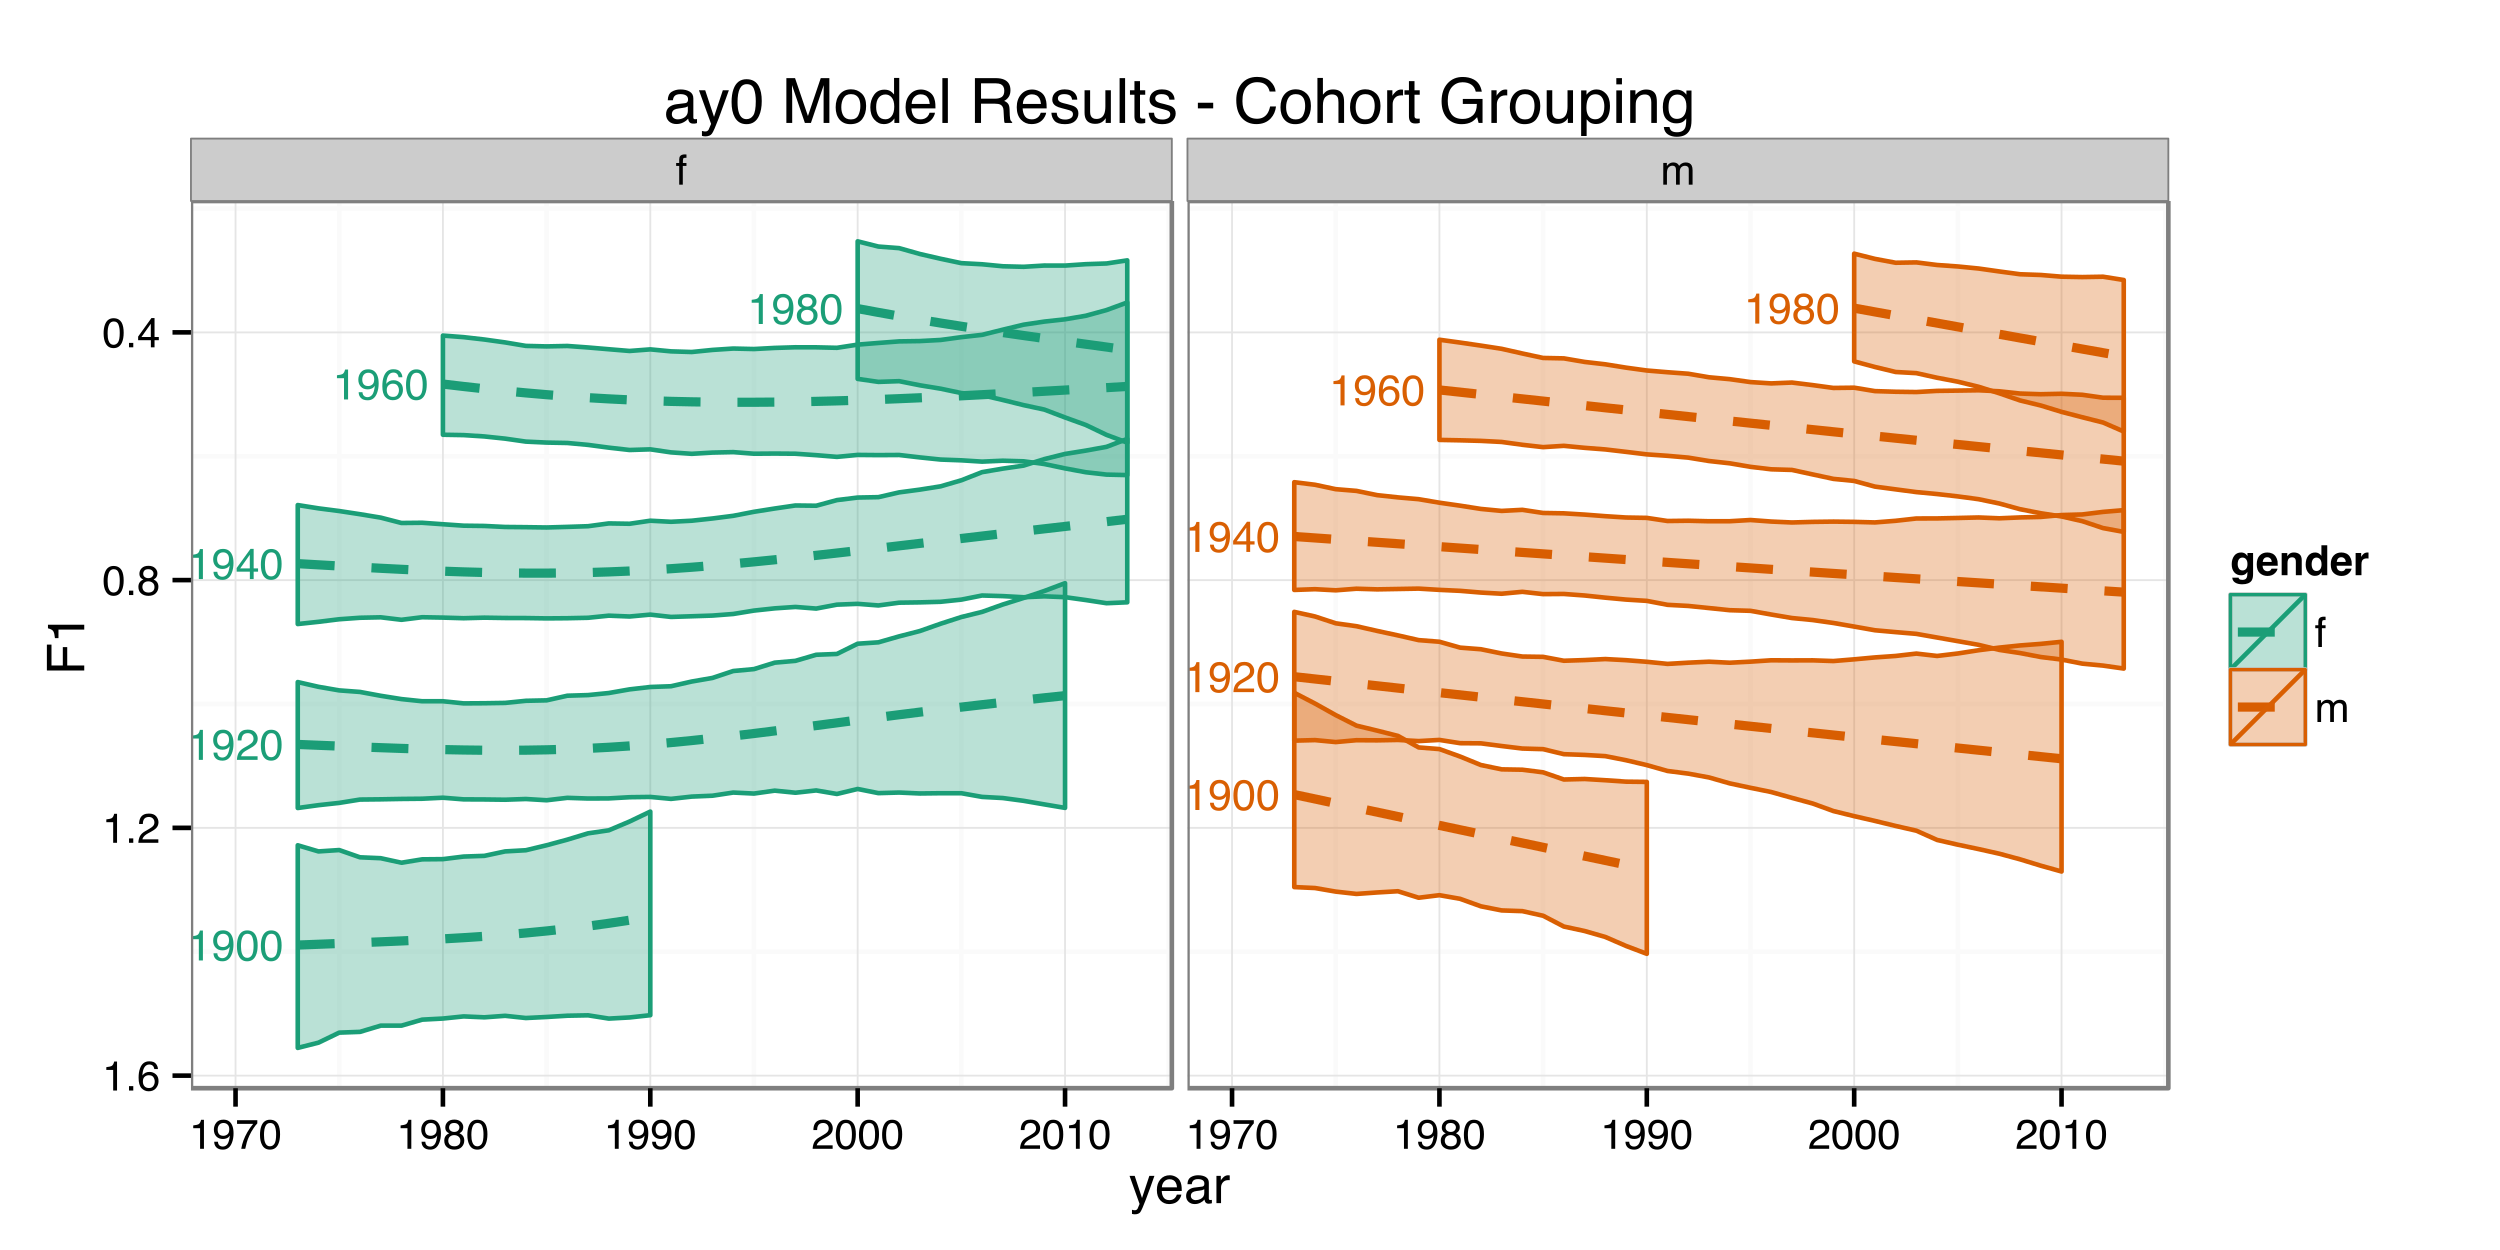 <?xml version="1.0" encoding="UTF-8"?>
<svg xmlns="http://www.w3.org/2000/svg" xmlns:xlink="http://www.w3.org/1999/xlink" width="576pt" height="288pt" viewBox="0 0 576 288" version="1.1">
<defs>
<g>
<symbol overflow="visible" id="glyph0-0">
<path style="stroke:none;" d="M 0.312 0 L 0.312 -7.109 L 5.969 -7.109 L 5.969 0 Z M 5.078 -0.891 L 5.078 -6.219 L 1.219 -6.219 L 1.219 -0.891 Z "/>
</symbol>
<symbol overflow="visible" id="glyph0-1">
<path style="stroke:none;" d="M 0.953 -4.906 L 0.953 -5.578 C 1.578 -5.641 2.016 -5.742 2.266 -5.891 C 2.516 -6.035 2.703 -6.375 2.828 -6.906 L 3.516 -6.906 L 3.516 0 L 2.578 0 L 2.578 -4.906 Z "/>
</symbol>
<symbol overflow="visible" id="glyph0-2">
<path style="stroke:none;" d="M 1.312 -1.672 C 1.344 -1.191 1.531 -0.859 1.875 -0.672 C 2.051 -0.578 2.25 -0.531 2.469 -0.531 C 2.883 -0.531 3.238 -0.703 3.531 -1.047 C 3.832 -1.398 4.047 -2.109 4.172 -3.172 C 3.973 -2.859 3.727 -2.641 3.438 -2.516 C 3.156 -2.391 2.852 -2.328 2.531 -2.328 C 1.852 -2.328 1.32 -2.535 0.938 -2.953 C 0.551 -3.367 0.359 -3.906 0.359 -4.562 C 0.359 -5.195 0.547 -5.754 0.922 -6.234 C 1.305 -6.711 1.875 -6.953 2.625 -6.953 C 3.633 -6.953 4.332 -6.492 4.719 -5.578 C 4.938 -5.078 5.047 -4.453 5.047 -3.703 C 5.047 -2.848 4.914 -2.094 4.656 -1.438 C 4.238 -0.352 3.523 0.188 2.516 0.188 C 1.828 0.188 1.305 0.008 0.953 -0.344 C 0.609 -0.695 0.438 -1.141 0.438 -1.672 Z M 2.641 -3.094 C 2.984 -3.094 3.297 -3.207 3.578 -3.438 C 3.867 -3.664 4.016 -4.066 4.016 -4.641 C 4.016 -5.148 3.883 -5.531 3.625 -5.781 C 3.375 -6.031 3.051 -6.156 2.656 -6.156 C 2.227 -6.156 1.891 -6.008 1.641 -5.719 C 1.391 -5.438 1.266 -5.055 1.266 -4.578 C 1.266 -4.129 1.375 -3.77 1.594 -3.5 C 1.812 -3.227 2.16 -3.094 2.641 -3.094 Z "/>
</symbol>
<symbol overflow="visible" id="glyph0-3">
<path style="stroke:none;" d="M 2.688 -6.938 C 3.582 -6.938 4.227 -6.566 4.625 -5.828 C 4.938 -5.254 5.094 -4.473 5.094 -3.484 C 5.094 -2.535 4.953 -1.754 4.672 -1.141 C 4.266 -0.254 3.598 0.188 2.672 0.188 C 1.836 0.188 1.219 -0.172 0.812 -0.891 C 0.477 -1.492 0.312 -2.305 0.312 -3.328 C 0.312 -4.117 0.41 -4.797 0.609 -5.359 C 0.992 -6.41 1.688 -6.938 2.688 -6.938 Z M 2.672 -0.609 C 3.129 -0.609 3.488 -0.805 3.75 -1.203 C 4.02 -1.609 4.156 -2.352 4.156 -3.438 C 4.156 -4.227 4.055 -4.879 3.859 -5.391 C 3.672 -5.898 3.297 -6.156 2.734 -6.156 C 2.223 -6.156 1.848 -5.91 1.609 -5.422 C 1.367 -4.941 1.25 -4.234 1.25 -3.297 C 1.25 -2.586 1.328 -2.02 1.484 -1.594 C 1.711 -0.938 2.109 -0.609 2.672 -0.609 Z "/>
</symbol>
<symbol overflow="visible" id="glyph0-4">
<path style="stroke:none;" d="M 0.312 0 C 0.344 -0.594 0.461 -1.109 0.672 -1.547 C 0.891 -1.992 1.312 -2.398 1.938 -2.766 L 2.875 -3.297 C 3.289 -3.547 3.582 -3.754 3.75 -3.922 C 4.008 -4.191 4.141 -4.5 4.141 -4.844 C 4.141 -5.25 4.02 -5.566 3.781 -5.797 C 3.539 -6.035 3.219 -6.156 2.812 -6.156 C 2.207 -6.156 1.789 -5.93 1.562 -5.484 C 1.445 -5.242 1.379 -4.906 1.359 -4.469 L 0.484 -4.469 C 0.492 -5.07 0.602 -5.566 0.812 -5.953 C 1.188 -6.629 1.852 -6.969 2.812 -6.969 C 3.602 -6.969 4.18 -6.75 4.547 -6.312 C 4.922 -5.883 5.109 -5.41 5.109 -4.891 C 5.109 -4.328 4.91 -3.848 4.516 -3.453 C 4.297 -3.223 3.891 -2.945 3.297 -2.625 L 2.641 -2.25 C 2.328 -2.082 2.078 -1.922 1.891 -1.766 C 1.566 -1.484 1.363 -1.172 1.281 -0.828 L 5.078 -0.828 L 5.078 0 Z "/>
</symbol>
<symbol overflow="visible" id="glyph0-5">
<path style="stroke:none;" d="M 3.281 -2.453 L 3.281 -5.594 L 1.062 -2.453 Z M 3.297 0 L 3.297 -1.703 L 0.25 -1.703 L 0.25 -2.547 L 3.438 -6.953 L 4.172 -6.953 L 4.172 -2.453 L 5.188 -2.453 L 5.188 -1.703 L 4.172 -1.703 L 4.172 0 Z "/>
</symbol>
<symbol overflow="visible" id="glyph0-6">
<path style="stroke:none;" d="M 2.906 -6.969 C 3.676 -6.969 4.211 -6.766 4.516 -6.359 C 4.828 -5.961 4.984 -5.551 4.984 -5.125 L 4.125 -5.125 C 4.07 -5.395 3.988 -5.609 3.875 -5.766 C 3.664 -6.055 3.348 -6.203 2.922 -6.203 C 2.43 -6.203 2.039 -5.973 1.75 -5.516 C 1.469 -5.066 1.312 -4.426 1.281 -3.594 C 1.477 -3.883 1.727 -4.102 2.031 -4.25 C 2.312 -4.375 2.617 -4.438 2.953 -4.438 C 3.535 -4.438 4.039 -4.25 4.469 -3.875 C 4.906 -3.508 5.125 -2.957 5.125 -2.219 C 5.125 -1.594 4.922 -1.035 4.516 -0.547 C 4.109 -0.066 3.523 0.172 2.766 0.172 C 2.109 0.172 1.547 -0.07 1.078 -0.562 C 0.609 -1.051 0.375 -1.879 0.375 -3.047 C 0.375 -3.91 0.477 -4.641 0.688 -5.234 C 1.094 -6.391 1.832 -6.969 2.906 -6.969 Z M 2.844 -0.594 C 3.301 -0.594 3.641 -0.742 3.859 -1.047 C 4.086 -1.359 4.203 -1.727 4.203 -2.156 C 4.203 -2.508 4.098 -2.844 3.891 -3.156 C 3.691 -3.477 3.328 -3.641 2.797 -3.641 C 2.422 -3.641 2.094 -3.516 1.812 -3.266 C 1.531 -3.023 1.391 -2.656 1.391 -2.156 C 1.391 -1.707 1.516 -1.332 1.766 -1.031 C 2.023 -0.738 2.383 -0.594 2.844 -0.594 Z "/>
</symbol>
<symbol overflow="visible" id="glyph0-7">
<path style="stroke:none;" d="M 2.703 -4.031 C 3.086 -4.031 3.383 -4.133 3.594 -4.344 C 3.812 -4.562 3.922 -4.82 3.922 -5.125 C 3.922 -5.383 3.816 -5.617 3.609 -5.828 C 3.398 -6.047 3.086 -6.156 2.672 -6.156 C 2.254 -6.156 1.953 -6.047 1.766 -5.828 C 1.578 -5.617 1.484 -5.367 1.484 -5.078 C 1.484 -4.742 1.602 -4.484 1.844 -4.297 C 2.082 -4.117 2.367 -4.031 2.703 -4.031 Z M 2.75 -0.594 C 3.156 -0.594 3.488 -0.703 3.75 -0.922 C 4.02 -1.141 4.156 -1.469 4.156 -1.906 C 4.156 -2.352 4.016 -2.691 3.734 -2.922 C 3.461 -3.148 3.113 -3.266 2.688 -3.266 C 2.27 -3.266 1.93 -3.145 1.672 -2.906 C 1.41 -2.676 1.281 -2.348 1.281 -1.922 C 1.281 -1.566 1.398 -1.254 1.641 -0.984 C 1.879 -0.723 2.25 -0.594 2.75 -0.594 Z M 1.516 -3.703 C 1.266 -3.797 1.07 -3.914 0.938 -4.062 C 0.688 -4.32 0.562 -4.656 0.562 -5.062 C 0.562 -5.582 0.75 -6.023 1.125 -6.391 C 1.5 -6.766 2.031 -6.953 2.719 -6.953 C 3.383 -6.953 3.906 -6.773 4.281 -6.422 C 4.656 -6.078 4.844 -5.672 4.844 -5.203 C 4.844 -4.766 4.734 -4.414 4.516 -4.156 C 4.398 -4 4.211 -3.848 3.953 -3.703 C 4.234 -3.566 4.457 -3.414 4.625 -3.25 C 4.938 -2.926 5.094 -2.504 5.094 -1.984 C 5.094 -1.379 4.883 -0.863 4.469 -0.438 C 4.062 -0.008 3.484 0.203 2.734 0.203 C 2.055 0.203 1.484 0.02 1.016 -0.344 C 0.547 -0.719 0.312 -1.254 0.312 -1.953 C 0.312 -2.359 0.41 -2.707 0.609 -3 C 0.816 -3.301 1.117 -3.535 1.516 -3.703 Z "/>
</symbol>
<symbol overflow="visible" id="glyph1-0">
<path style="stroke:none;" d="M 0.312 0 L 0.312 -6.875 L 5.766 -6.875 L 5.766 0 Z M 4.906 -0.859 L 4.906 -6.016 L 1.172 -6.016 L 1.172 -0.859 Z "/>
</symbol>
<symbol overflow="visible" id="glyph1-1">
<path style="stroke:none;" d="M 0.828 -5.781 C 0.836 -6.133 0.898 -6.391 1.016 -6.547 C 1.211 -6.836 1.594 -6.984 2.156 -6.984 C 2.207 -6.984 2.258 -6.977 2.312 -6.969 C 2.375 -6.969 2.438 -6.969 2.5 -6.969 L 2.5 -6.188 C 2.414 -6.195 2.352 -6.203 2.312 -6.203 C 2.281 -6.203 2.242 -6.203 2.203 -6.203 C 1.953 -6.203 1.801 -6.133 1.75 -6 C 1.695 -5.875 1.672 -5.539 1.672 -5 L 2.5 -5 L 2.5 -4.328 L 1.656 -4.328 L 1.656 0 L 0.828 0 L 0.828 -4.328 L 0.125 -4.328 L 0.125 -5 L 0.828 -5 Z "/>
</symbol>
<symbol overflow="visible" id="glyph1-2">
<path style="stroke:none;" d="M 0.625 -5.016 L 1.453 -5.016 L 1.453 -4.312 C 1.648 -4.551 1.832 -4.727 2 -4.844 C 2.27 -5.031 2.582 -5.125 2.938 -5.125 C 3.344 -5.125 3.664 -5.023 3.906 -4.828 C 4.039 -4.723 4.164 -4.562 4.281 -4.344 C 4.469 -4.602 4.688 -4.797 4.938 -4.922 C 5.195 -5.055 5.484 -5.125 5.797 -5.125 C 6.473 -5.125 6.93 -4.883 7.172 -4.406 C 7.305 -4.133 7.375 -3.781 7.375 -3.344 L 7.375 0 L 6.5 0 L 6.5 -3.484 C 6.5 -3.816 6.41 -4.047 6.234 -4.172 C 6.066 -4.297 5.863 -4.359 5.625 -4.359 C 5.301 -4.359 5.02 -4.25 4.781 -4.031 C 4.539 -3.812 4.422 -3.441 4.422 -2.922 L 4.422 0 L 3.562 0 L 3.562 -3.281 C 3.562 -3.613 3.52 -3.859 3.438 -4.016 C 3.312 -4.254 3.07 -4.375 2.719 -4.375 C 2.406 -4.375 2.117 -4.25 1.859 -4 C 1.598 -3.75 1.469 -3.301 1.469 -2.656 L 1.469 0 L 0.625 0 Z "/>
</symbol>
<symbol overflow="visible" id="glyph1-3">
<path style="stroke:none;" d="M 2.594 -6.703 C 3.457 -6.703 4.086 -6.348 4.484 -5.641 C 4.773 -5.086 4.922 -4.328 4.922 -3.359 C 4.922 -2.453 4.785 -1.695 4.516 -1.094 C 4.129 -0.238 3.488 0.188 2.594 0.188 C 1.781 0.188 1.18 -0.16 0.797 -0.859 C 0.461 -1.453 0.297 -2.238 0.297 -3.219 C 0.297 -3.977 0.395 -4.633 0.594 -5.188 C 0.957 -6.195 1.625 -6.703 2.594 -6.703 Z M 2.578 -0.578 C 3.016 -0.578 3.363 -0.77 3.625 -1.156 C 3.883 -1.551 4.016 -2.273 4.016 -3.328 C 4.016 -4.086 3.922 -4.711 3.734 -5.203 C 3.547 -5.703 3.18 -5.953 2.641 -5.953 C 2.148 -5.953 1.789 -5.719 1.562 -5.25 C 1.332 -4.781 1.219 -4.094 1.219 -3.188 C 1.219 -2.5 1.289 -1.945 1.438 -1.531 C 1.656 -0.895 2.035 -0.578 2.578 -0.578 Z "/>
</symbol>
<symbol overflow="visible" id="glyph1-4">
<path style="stroke:none;" d="M 0.812 -1.016 L 1.797 -1.016 L 1.797 0 L 0.812 0 Z "/>
</symbol>
<symbol overflow="visible" id="glyph1-5">
<path style="stroke:none;" d="M 3.172 -2.375 L 3.172 -5.422 L 1.016 -2.375 Z M 3.188 0 L 3.188 -1.641 L 0.25 -1.641 L 0.25 -2.469 L 3.312 -6.734 L 4.031 -6.734 L 4.031 -2.375 L 5.016 -2.375 L 5.016 -1.641 L 4.031 -1.641 L 4.031 0 Z "/>
</symbol>
<symbol overflow="visible" id="glyph1-6">
<path style="stroke:none;" d="M 2.609 -3.891 C 2.984 -3.891 3.273 -3.992 3.484 -4.203 C 3.691 -4.41 3.797 -4.66 3.797 -4.953 C 3.797 -5.203 3.691 -5.43 3.484 -5.641 C 3.285 -5.848 2.984 -5.953 2.578 -5.953 C 2.172 -5.953 1.875 -5.848 1.688 -5.641 C 1.508 -5.43 1.422 -5.188 1.422 -4.906 C 1.422 -4.594 1.535 -4.344 1.766 -4.156 C 2.004 -3.977 2.285 -3.891 2.609 -3.891 Z M 2.656 -0.578 C 3.051 -0.578 3.375 -0.68 3.625 -0.891 C 3.883 -1.098 4.016 -1.414 4.016 -1.844 C 4.016 -2.27 3.879 -2.594 3.609 -2.812 C 3.348 -3.039 3.008 -3.156 2.594 -3.156 C 2.195 -3.156 1.867 -3.039 1.609 -2.812 C 1.359 -2.582 1.234 -2.266 1.234 -1.859 C 1.234 -1.516 1.348 -1.211 1.578 -0.953 C 1.816 -0.703 2.176 -0.578 2.656 -0.578 Z M 1.469 -3.578 C 1.227 -3.672 1.039 -3.785 0.906 -3.922 C 0.664 -4.172 0.547 -4.5 0.547 -4.906 C 0.547 -5.406 0.723 -5.832 1.078 -6.188 C 1.441 -6.551 1.957 -6.734 2.625 -6.734 C 3.27 -6.734 3.773 -6.562 4.141 -6.219 C 4.504 -5.875 4.688 -5.477 4.688 -5.031 C 4.688 -4.613 4.582 -4.273 4.375 -4.016 C 4.25 -3.867 4.062 -3.723 3.812 -3.578 C 4.094 -3.453 4.312 -3.305 4.469 -3.141 C 4.77 -2.828 4.922 -2.422 4.922 -1.922 C 4.922 -1.336 4.723 -0.836 4.328 -0.422 C 3.93 -0.016 3.367 0.188 2.641 0.188 C 1.984 0.188 1.43 0.008 0.984 -0.344 C 0.535 -0.695 0.312 -1.211 0.312 -1.891 C 0.312 -2.285 0.406 -2.625 0.594 -2.906 C 0.789 -3.195 1.082 -3.422 1.469 -3.578 Z "/>
</symbol>
<symbol overflow="visible" id="glyph1-7">
<path style="stroke:none;" d="M 0.922 -4.75 L 0.922 -5.391 C 1.523 -5.453 1.945 -5.551 2.188 -5.688 C 2.426 -5.832 2.609 -6.164 2.734 -6.688 L 3.391 -6.688 L 3.391 0 L 2.5 0 L 2.5 -4.75 Z "/>
</symbol>
<symbol overflow="visible" id="glyph1-8">
<path style="stroke:none;" d="M 0.297 0 C 0.328 -0.57 0.445 -1.07 0.656 -1.5 C 0.863 -1.938 1.27 -2.328 1.875 -2.672 L 2.766 -3.188 C 3.172 -3.426 3.457 -3.629 3.625 -3.797 C 3.875 -4.055 4 -4.352 4 -4.688 C 4 -5.07 3.879 -5.379 3.641 -5.609 C 3.41 -5.836 3.102 -5.953 2.719 -5.953 C 2.133 -5.953 1.734 -5.734 1.516 -5.297 C 1.398 -5.066 1.336 -4.742 1.328 -4.328 L 0.469 -4.328 C 0.477 -4.91 0.582 -5.383 0.781 -5.75 C 1.145 -6.406 1.789 -6.734 2.719 -6.734 C 3.488 -6.734 4.051 -6.523 4.406 -6.109 C 4.758 -5.691 4.938 -5.227 4.938 -4.719 C 4.938 -4.188 4.75 -3.727 4.375 -3.344 C 4.156 -3.125 3.758 -2.852 3.188 -2.531 L 2.547 -2.188 C 2.242 -2.02 2.004 -1.859 1.828 -1.703 C 1.516 -1.43 1.316 -1.129 1.234 -0.797 L 4.906 -0.797 L 4.906 0 Z "/>
</symbol>
<symbol overflow="visible" id="glyph1-9">
<path style="stroke:none;" d="M 2.812 -6.734 C 3.562 -6.734 4.082 -6.535 4.375 -6.141 C 4.664 -5.754 4.812 -5.359 4.812 -4.953 L 3.984 -4.953 C 3.93 -5.211 3.852 -5.422 3.75 -5.578 C 3.539 -5.859 3.227 -6 2.812 -6 C 2.344 -6 1.969 -5.781 1.688 -5.344 C 1.414 -4.906 1.266 -4.281 1.234 -3.469 C 1.422 -3.75 1.664 -3.961 1.969 -4.109 C 2.227 -4.234 2.523 -4.297 2.859 -4.297 C 3.422 -4.297 3.91 -4.113 4.328 -3.75 C 4.742 -3.395 4.953 -2.863 4.953 -2.156 C 4.953 -1.539 4.754 -1 4.359 -0.531 C 3.961 -0.062 3.398 0.172 2.672 0.172 C 2.047 0.172 1.504 -0.062 1.047 -0.531 C 0.586 -1.008 0.359 -1.816 0.359 -2.953 C 0.359 -3.785 0.461 -4.488 0.672 -5.062 C 1.055 -6.176 1.77 -6.734 2.812 -6.734 Z M 2.75 -0.578 C 3.188 -0.578 3.516 -0.723 3.734 -1.016 C 3.961 -1.316 4.078 -1.672 4.078 -2.078 C 4.078 -2.422 3.977 -2.75 3.781 -3.062 C 3.582 -3.375 3.223 -3.531 2.703 -3.531 C 2.336 -3.531 2.02 -3.41 1.75 -3.172 C 1.477 -2.93 1.344 -2.566 1.344 -2.078 C 1.344 -1.648 1.461 -1.289 1.703 -1 C 1.953 -0.719 2.301 -0.578 2.75 -0.578 Z "/>
</symbol>
<symbol overflow="visible" id="glyph1-10">
<path style="stroke:none;" d="M 1.281 -1.625 C 1.301 -1.156 1.477 -0.832 1.812 -0.656 C 1.988 -0.562 2.18 -0.516 2.391 -0.516 C 2.797 -0.516 3.141 -0.68 3.422 -1.016 C 3.703 -1.348 3.906 -2.031 4.031 -3.062 C 3.844 -2.77 3.609 -2.562 3.328 -2.438 C 3.055 -2.32 2.758 -2.266 2.438 -2.266 C 1.789 -2.266 1.281 -2.461 0.906 -2.859 C 0.531 -3.266 0.344 -3.785 0.344 -4.422 C 0.344 -5.023 0.523 -5.555 0.891 -6.016 C 1.266 -6.484 1.816 -6.719 2.547 -6.719 C 3.523 -6.719 4.195 -6.273 4.562 -5.391 C 4.77 -4.91 4.875 -4.305 4.875 -3.578 C 4.875 -2.754 4.75 -2.023 4.5 -1.391 C 4.094 -0.336 3.398 0.188 2.422 0.188 C 1.766 0.188 1.266 0.016 0.922 -0.328 C 0.586 -0.672 0.422 -1.102 0.422 -1.625 Z M 2.547 -3 C 2.879 -3 3.188 -3.109 3.469 -3.328 C 3.75 -3.547 3.891 -3.93 3.891 -4.484 C 3.891 -4.973 3.766 -5.336 3.516 -5.578 C 3.266 -5.828 2.945 -5.953 2.562 -5.953 C 2.145 -5.953 1.816 -5.812 1.578 -5.531 C 1.336 -5.258 1.219 -4.891 1.219 -4.422 C 1.219 -3.984 1.32 -3.633 1.531 -3.375 C 1.75 -3.125 2.086 -3 2.547 -3 Z "/>
</symbol>
<symbol overflow="visible" id="glyph1-11">
<path style="stroke:none;" d="M 5.016 -6.594 L 5.016 -5.859 C 4.797 -5.648 4.508 -5.285 4.156 -4.766 C 3.801 -4.242 3.484 -3.688 3.203 -3.094 C 2.93 -2.508 2.727 -1.977 2.594 -1.5 C 2.5 -1.188 2.379 -0.688 2.234 0 L 1.312 0 C 1.52 -1.281 1.988 -2.555 2.719 -3.828 C 3.145 -4.566 3.594 -5.207 4.062 -5.75 L 0.344 -5.75 L 0.344 -6.594 Z "/>
</symbol>
<symbol overflow="visible" id="glyph2-0">
<path style="stroke:none;" d="M 0.391 0 L 0.391 -8.609 L 7.219 -8.609 L 7.219 0 Z M 6.141 -1.078 L 6.141 -7.531 L 1.469 -7.531 L 1.469 -1.078 Z "/>
</symbol>
<symbol overflow="visible" id="glyph2-1">
<path style="stroke:none;" d="M 4.688 -6.281 L 5.859 -6.281 C 5.711 -5.875 5.383 -4.953 4.875 -3.516 C 4.488 -2.441 4.164 -1.566 3.906 -0.891 C 3.301 0.711 2.875 1.691 2.625 2.047 C 2.375 2.398 1.941 2.578 1.328 2.578 C 1.18 2.578 1.066 2.566 0.984 2.547 C 0.91 2.535 0.812 2.516 0.688 2.484 L 0.688 1.531 C 0.875 1.582 1.008 1.613 1.094 1.625 C 1.176 1.633 1.25 1.641 1.312 1.641 C 1.5 1.641 1.641 1.609 1.734 1.547 C 1.828 1.484 1.906 1.406 1.969 1.312 C 1.988 1.281 2.055 1.117 2.172 0.828 C 2.297 0.535 2.383 0.32 2.438 0.188 L 0.125 -6.281 L 1.312 -6.281 L 3 -1.172 Z M 3 -6.422 Z "/>
</symbol>
<symbol overflow="visible" id="glyph2-2">
<path style="stroke:none;" d="M 3.391 -6.422 C 3.836 -6.422 4.27 -6.316 4.688 -6.109 C 5.102 -5.898 5.422 -5.629 5.641 -5.297 C 5.848 -4.973 5.988 -4.602 6.062 -4.188 C 6.125 -3.895 6.156 -3.43 6.156 -2.797 L 1.547 -2.797 C 1.566 -2.16 1.719 -1.648 2 -1.266 C 2.281 -0.879 2.719 -0.688 3.312 -0.688 C 3.863 -0.688 4.301 -0.867 4.625 -1.234 C 4.812 -1.441 4.945 -1.688 5.031 -1.969 L 6.062 -1.969 C 6.039 -1.738 5.953 -1.484 5.797 -1.203 C 5.641 -0.922 5.469 -0.688 5.281 -0.5 C 4.957 -0.188 4.555 0.02 4.078 0.125 C 3.828 0.188 3.539 0.219 3.219 0.219 C 2.438 0.219 1.773 -0.062 1.234 -0.625 C 0.691 -1.195 0.422 -1.992 0.422 -3.016 C 0.422 -4.023 0.691 -4.844 1.234 -5.469 C 1.785 -6.102 2.504 -6.422 3.391 -6.422 Z M 5.062 -3.641 C 5.02 -4.098 4.922 -4.461 4.766 -4.734 C 4.484 -5.242 4.004 -5.5 3.328 -5.5 C 2.836 -5.5 2.426 -5.32 2.094 -4.969 C 1.77 -4.625 1.598 -4.18 1.578 -3.641 Z M 3.281 -6.422 Z "/>
</symbol>
<symbol overflow="visible" id="glyph2-3">
<path style="stroke:none;" d="M 1.578 -1.672 C 1.578 -1.367 1.688 -1.129 1.906 -0.953 C 2.133 -0.773 2.398 -0.688 2.703 -0.688 C 3.078 -0.688 3.438 -0.77 3.781 -0.938 C 4.375 -1.227 4.672 -1.695 4.672 -2.344 L 4.672 -3.188 C 4.535 -3.113 4.363 -3.047 4.156 -2.984 C 3.957 -2.93 3.758 -2.895 3.562 -2.875 L 2.938 -2.797 C 2.551 -2.742 2.258 -2.66 2.062 -2.547 C 1.738 -2.367 1.578 -2.078 1.578 -1.672 Z M 4.141 -3.797 C 4.379 -3.828 4.539 -3.93 4.625 -4.109 C 4.664 -4.203 4.688 -4.336 4.688 -4.516 C 4.688 -4.867 4.555 -5.125 4.297 -5.281 C 4.047 -5.445 3.688 -5.531 3.219 -5.531 C 2.664 -5.531 2.273 -5.383 2.047 -5.094 C 1.91 -4.926 1.82 -4.68 1.781 -4.359 L 0.797 -4.359 C 0.816 -5.129 1.066 -5.664 1.547 -5.969 C 2.035 -6.27 2.598 -6.422 3.234 -6.422 C 3.973 -6.422 4.57 -6.281 5.031 -6 C 5.488 -5.719 5.719 -5.281 5.719 -4.688 L 5.719 -1.078 C 5.719 -0.973 5.738 -0.883 5.781 -0.812 C 5.832 -0.75 5.93 -0.719 6.078 -0.719 C 6.117 -0.719 6.164 -0.719 6.219 -0.719 C 6.281 -0.727 6.348 -0.738 6.422 -0.75 L 6.422 0.031 C 6.254 0.07 6.125 0.098 6.031 0.109 C 5.945 0.129 5.832 0.141 5.688 0.141 C 5.32 0.141 5.062 0.008 4.906 -0.25 C 4.812 -0.383 4.75 -0.578 4.719 -0.828 C 4.5 -0.547 4.188 -0.301 3.781 -0.094 C 3.383 0.113 2.945 0.219 2.469 0.219 C 1.883 0.219 1.406 0.039 1.031 -0.312 C 0.664 -0.664 0.484 -1.109 0.484 -1.641 C 0.484 -2.223 0.664 -2.676 1.031 -3 C 1.395 -3.32 1.867 -3.52 2.453 -3.594 Z M 3.266 -6.422 Z "/>
</symbol>
<symbol overflow="visible" id="glyph2-4">
<path style="stroke:none;" d="M 0.797 -6.281 L 1.812 -6.281 L 1.812 -5.188 C 1.883 -5.406 2.082 -5.664 2.406 -5.969 C 2.727 -6.27 3.098 -6.422 3.516 -6.422 C 3.535 -6.422 3.566 -6.414 3.609 -6.406 C 3.66 -6.406 3.742 -6.398 3.859 -6.391 L 3.859 -5.281 C 3.797 -5.289 3.738 -5.297 3.688 -5.297 C 3.633 -5.297 3.578 -5.297 3.516 -5.297 C 2.984 -5.297 2.57 -5.125 2.281 -4.781 C 2 -4.445 1.859 -4.055 1.859 -3.609 L 1.859 0 L 0.797 0 Z "/>
</symbol>
<symbol overflow="visible" id="glyph3-0">
<path style="stroke:none;" d="M 0 -0.391 L -8.609 -0.391 L -8.609 -7.219 L 0 -7.219 Z M -1.078 -6.141 L -7.531 -6.141 L -7.531 -1.469 L -1.078 -1.469 Z "/>
</symbol>
<symbol overflow="visible" id="glyph3-1">
<path style="stroke:none;" d="M -8.609 -1.031 L -8.609 -7 L -7.547 -7 L -7.547 -2.188 L -4.938 -2.188 L -4.938 -6.422 L -3.922 -6.422 L -3.922 -2.188 L 0 -2.188 L 0 -1.031 Z "/>
</symbol>
<symbol overflow="visible" id="glyph3-2">
<path style="stroke:none;" d="M -5.938 -1.156 L -6.75 -1.156 C -6.82 -1.914 -6.945 -2.441 -7.125 -2.734 C -7.301 -3.035 -7.711 -3.266 -8.359 -3.422 L -8.359 -4.25 L 0 -4.25 L 0 -3.125 L -5.938 -3.125 Z "/>
</symbol>
<symbol overflow="visible" id="glyph4-0">
<path style="stroke:none;" d="M 0.719 0 L 0.719 -6.906 L 6.281 -6.906 L 6.281 0 Z M 5.422 -0.859 L 5.422 -6.047 L 1.578 -6.047 L 1.578 -0.859 Z "/>
</symbol>
<symbol overflow="visible" id="glyph4-1">
<path style="stroke:none;" d="M 2.812 -1.094 C 3.125 -1.094 3.391 -1.207 3.609 -1.438 C 3.828 -1.676 3.938 -2.055 3.938 -2.578 C 3.938 -3.055 3.832 -3.422 3.625 -3.672 C 3.414 -3.93 3.141 -4.062 2.797 -4.062 C 2.328 -4.062 2.004 -3.844 1.828 -3.406 C 1.734 -3.164 1.688 -2.875 1.688 -2.531 C 1.688 -2.238 1.738 -1.977 1.844 -1.75 C 2.02 -1.312 2.344 -1.094 2.812 -1.094 Z M 2.484 -5.234 C 2.734 -5.234 2.957 -5.191 3.156 -5.109 C 3.477 -4.973 3.738 -4.727 3.938 -4.375 L 3.938 -5.109 L 5.234 -5.109 L 5.234 -0.266 C 5.234 0.391 5.125 0.891 4.906 1.234 C 4.52 1.805 3.789 2.094 2.719 2.094 C 2.062 2.094 1.523 1.961 1.109 1.703 C 0.703 1.453 0.477 1.07 0.438 0.562 L 1.891 0.562 C 1.922 0.719 1.977 0.828 2.062 0.891 C 2.207 1.016 2.453 1.078 2.797 1.078 C 3.273 1.078 3.594 0.914 3.75 0.594 C 3.863 0.383 3.922 0.039 3.922 -0.438 L 3.922 -0.766 C 3.785 -0.547 3.645 -0.383 3.5 -0.281 C 3.238 -0.082 2.895 0.016 2.469 0.016 C 1.812 0.016 1.285 -0.211 0.891 -0.672 C 0.504 -1.129 0.312 -1.75 0.312 -2.531 C 0.312 -3.289 0.5 -3.93 0.875 -4.453 C 1.25 -4.973 1.785 -5.234 2.484 -5.234 Z M 2.906 -5.234 Z "/>
</symbol>
<symbol overflow="visible" id="glyph4-2">
<path style="stroke:none;" d="M 2.641 -4.141 C 2.328 -4.141 2.082 -4.039 1.906 -3.844 C 1.738 -3.656 1.633 -3.395 1.594 -3.062 L 3.672 -3.062 C 3.648 -3.414 3.539 -3.68 3.344 -3.859 C 3.156 -4.047 2.922 -4.141 2.641 -4.141 Z M 2.641 -5.234 C 3.066 -5.234 3.445 -5.156 3.781 -5 C 4.125 -4.844 4.406 -4.594 4.625 -4.25 C 4.82 -3.945 4.953 -3.594 5.016 -3.188 C 5.047 -2.957 5.062 -2.625 5.062 -2.188 L 1.562 -2.188 C 1.582 -1.676 1.742 -1.316 2.047 -1.109 C 2.234 -0.973 2.457 -0.906 2.719 -0.906 C 2.988 -0.906 3.207 -0.984 3.375 -1.141 C 3.469 -1.234 3.551 -1.352 3.625 -1.5 L 5 -1.5 C 4.957 -1.195 4.797 -0.891 4.516 -0.578 C 4.078 -0.078 3.469 0.172 2.688 0.172 C 2.031 0.172 1.453 -0.035 0.953 -0.453 C 0.461 -0.879 0.219 -1.562 0.219 -2.5 C 0.219 -3.383 0.441 -4.062 0.891 -4.531 C 1.336 -5 1.922 -5.234 2.641 -5.234 Z M 2.734 -5.234 Z "/>
</symbol>
<symbol overflow="visible" id="glyph4-3">
<path style="stroke:none;" d="M 3.453 -5.234 C 3.984 -5.234 4.414 -5.094 4.75 -4.812 C 5.082 -4.539 5.25 -4.082 5.25 -3.438 L 5.25 0 L 3.891 0 L 3.891 -3.109 C 3.891 -3.379 3.852 -3.582 3.781 -3.719 C 3.645 -3.988 3.395 -4.125 3.031 -4.125 C 2.57 -4.125 2.258 -3.93 2.094 -3.547 C 2.008 -3.336 1.969 -3.078 1.969 -2.766 L 1.969 0 L 0.625 0 L 0.625 -5.094 L 1.922 -5.094 L 1.922 -4.359 C 2.086 -4.617 2.25 -4.805 2.406 -4.922 C 2.676 -5.129 3.023 -5.234 3.453 -5.234 Z M 2.953 -5.234 Z "/>
</symbol>
<symbol overflow="visible" id="glyph4-4">
<path style="stroke:none;" d="M 2.5 -5.234 C 2.812 -5.234 3.086 -5.16 3.328 -5.016 C 3.566 -4.879 3.766 -4.691 3.922 -4.453 L 3.922 -6.891 L 5.266 -6.891 L 5.266 0 L 3.969 0 L 3.969 -0.703 C 3.781 -0.398 3.562 -0.18 3.312 -0.047 C 3.07 0.086 2.77 0.156 2.406 0.156 C 1.812 0.156 1.312 -0.082 0.906 -0.562 C 0.5 -1.039 0.297 -1.66 0.297 -2.422 C 0.297 -3.297 0.492 -3.984 0.891 -4.484 C 1.297 -4.984 1.832 -5.234 2.5 -5.234 Z M 2.797 -0.969 C 3.172 -0.969 3.457 -1.109 3.656 -1.391 C 3.852 -1.672 3.953 -2.035 3.953 -2.484 C 3.953 -3.109 3.797 -3.551 3.484 -3.812 C 3.285 -3.977 3.062 -4.062 2.812 -4.062 C 2.414 -4.062 2.125 -3.91 1.938 -3.609 C 1.758 -3.316 1.672 -2.953 1.672 -2.516 C 1.672 -2.047 1.766 -1.672 1.953 -1.391 C 2.141 -1.109 2.422 -0.969 2.797 -0.969 Z "/>
</symbol>
<symbol overflow="visible" id="glyph4-5">
<path style="stroke:none;" d="M 3.391 -5.234 C 3.422 -5.234 3.441 -5.227 3.453 -5.219 C 3.473 -5.219 3.516 -5.219 3.578 -5.219 L 3.578 -3.844 C 3.492 -3.852 3.414 -3.859 3.344 -3.859 C 3.281 -3.867 3.227 -3.875 3.188 -3.875 C 2.656 -3.875 2.297 -3.695 2.109 -3.344 C 2.004 -3.145 1.953 -2.844 1.953 -2.438 L 1.953 0 L 0.609 0 L 0.609 -5.109 L 1.891 -5.109 L 1.891 -4.219 C 2.086 -4.562 2.266 -4.789 2.422 -4.906 C 2.672 -5.125 2.992 -5.234 3.391 -5.234 Z "/>
</symbol>
<symbol overflow="visible" id="glyph5-0">
<path style="stroke:none;" d="M 0.469 0 L 0.469 -10.328 L 8.672 -10.328 L 8.672 0 Z M 7.375 -1.297 L 7.375 -9.047 L 1.766 -9.047 L 1.766 -1.297 Z "/>
</symbol>
<symbol overflow="visible" id="glyph5-1">
<path style="stroke:none;" d="M 1.906 -2 C 1.906 -1.633 2.035 -1.348 2.297 -1.141 C 2.566 -0.93 2.883 -0.828 3.25 -0.828 C 3.695 -0.828 4.129 -0.926 4.547 -1.125 C 5.242 -1.469 5.594 -2.031 5.594 -2.812 L 5.594 -3.828 C 5.438 -3.734 5.238 -3.648 5 -3.578 C 4.758 -3.516 4.52 -3.473 4.281 -3.453 L 3.516 -3.344 C 3.055 -3.281 2.711 -3.188 2.484 -3.062 C 2.098 -2.844 1.906 -2.488 1.906 -2 Z M 4.969 -4.562 C 5.258 -4.602 5.453 -4.727 5.547 -4.938 C 5.609 -5.039 5.641 -5.203 5.641 -5.422 C 5.641 -5.848 5.484 -6.156 5.172 -6.344 C 4.867 -6.539 4.43 -6.641 3.859 -6.641 C 3.191 -6.641 2.723 -6.461 2.453 -6.109 C 2.297 -5.91 2.191 -5.617 2.141 -5.234 L 0.969 -5.234 C 0.988 -6.16 1.285 -6.805 1.859 -7.172 C 2.441 -7.535 3.117 -7.719 3.891 -7.719 C 4.773 -7.719 5.492 -7.547 6.047 -7.203 C 6.586 -6.867 6.859 -6.348 6.859 -5.641 L 6.859 -1.297 C 6.859 -1.16 6.883 -1.051 6.938 -0.969 C 7 -0.895 7.113 -0.859 7.281 -0.859 C 7.344 -0.859 7.406 -0.859 7.469 -0.859 C 7.539 -0.867 7.617 -0.883 7.703 -0.906 L 7.703 0.031 C 7.504 0.094 7.352 0.129 7.25 0.141 C 7.145 0.148 7.004 0.156 6.828 0.156 C 6.391 0.156 6.07 0.004 5.875 -0.297 C 5.77 -0.461 5.695 -0.695 5.656 -1 C 5.406 -0.664 5.035 -0.375 4.547 -0.125 C 4.066 0.125 3.535 0.25 2.953 0.25 C 2.254 0.25 1.68 0.039 1.234 -0.375 C 0.797 -0.801 0.578 -1.336 0.578 -1.984 C 0.578 -2.68 0.797 -3.219 1.234 -3.594 C 1.672 -3.977 2.242 -4.219 2.953 -4.312 Z M 3.922 -7.719 Z "/>
</symbol>
<symbol overflow="visible" id="glyph5-2">
<path style="stroke:none;" d="M 5.641 -7.531 L 7.031 -7.531 C 6.852 -7.051 6.457 -5.953 5.844 -4.234 C 5.383 -2.93 5 -1.875 4.688 -1.062 C 3.957 0.863 3.441 2.035 3.141 2.453 C 2.836 2.879 2.32 3.094 1.594 3.094 C 1.414 3.094 1.281 3.082 1.188 3.062 C 1.094 3.051 0.973 3.023 0.828 2.984 L 0.828 1.844 C 1.047 1.895 1.203 1.926 1.297 1.938 C 1.398 1.957 1.488 1.969 1.562 1.969 C 1.801 1.969 1.973 1.926 2.078 1.844 C 2.191 1.77 2.285 1.676 2.359 1.562 C 2.391 1.531 2.473 1.336 2.609 0.984 C 2.754 0.641 2.863 0.383 2.938 0.219 L 0.141 -7.531 L 1.578 -7.531 L 3.609 -1.406 Z M 3.594 -7.719 Z "/>
</symbol>
<symbol overflow="visible" id="glyph5-3">
<path style="stroke:none;" d="M 3.891 -10.078 C 5.203 -10.078 6.145 -9.539 6.719 -8.469 C 7.176 -7.633 7.406 -6.492 7.406 -5.047 C 7.406 -3.68 7.195 -2.551 6.781 -1.656 C 6.195 -0.363 5.234 0.281 3.891 0.281 C 2.68 0.281 1.781 -0.242 1.188 -1.297 C 0.695 -2.172 0.453 -3.348 0.453 -4.828 C 0.453 -5.973 0.598 -6.957 0.891 -7.781 C 1.441 -9.312 2.441 -10.078 3.891 -10.078 Z M 3.891 -0.875 C 4.547 -0.875 5.066 -1.164 5.453 -1.75 C 5.836 -2.332 6.031 -3.414 6.031 -5 C 6.031 -6.145 5.891 -7.086 5.609 -7.828 C 5.328 -8.566 4.781 -8.938 3.969 -8.938 C 3.227 -8.938 2.688 -8.582 2.344 -7.875 C 2 -7.176 1.828 -6.145 1.828 -4.781 C 1.828 -3.758 1.938 -2.938 2.156 -2.312 C 2.488 -1.352 3.066 -0.875 3.891 -0.875 Z "/>
</symbol>
<symbol overflow="visible" id="glyph5-4">
<path style="stroke:none;" d=""/>
</symbol>
<symbol overflow="visible" id="glyph5-5">
<path style="stroke:none;" d="M 1.062 -10.328 L 3.062 -10.328 L 6.031 -1.594 L 8.984 -10.328 L 10.969 -10.328 L 10.969 0 L 9.641 0 L 9.641 -6.094 C 9.641 -6.312 9.645 -6.66 9.656 -7.141 C 9.664 -7.629 9.672 -8.156 9.672 -8.719 L 6.719 0 L 5.328 0 L 2.359 -8.719 L 2.359 -8.406 C 2.359 -8.145 2.363 -7.754 2.375 -7.234 C 2.395 -6.723 2.406 -6.344 2.406 -6.094 L 2.406 0 L 1.062 0 Z "/>
</symbol>
<symbol overflow="visible" id="glyph5-6">
<path style="stroke:none;" d="M 3.922 -0.812 C 4.754 -0.812 5.328 -1.129 5.641 -1.766 C 5.953 -2.398 6.109 -3.109 6.109 -3.891 C 6.109 -4.586 6 -5.16 5.781 -5.609 C 5.414 -6.297 4.801 -6.641 3.938 -6.641 C 3.156 -6.641 2.586 -6.344 2.234 -5.75 C 1.891 -5.164 1.719 -4.457 1.719 -3.625 C 1.719 -2.82 1.891 -2.148 2.234 -1.609 C 2.586 -1.078 3.148 -0.812 3.922 -0.812 Z M 3.969 -7.75 C 4.938 -7.75 5.754 -7.426 6.422 -6.781 C 7.098 -6.133 7.438 -5.18 7.438 -3.922 C 7.438 -2.711 7.141 -1.707 6.547 -0.906 C 5.953 -0.113 5.035 0.281 3.797 0.281 C 2.766 0.281 1.941 -0.066 1.328 -0.766 C 0.723 -1.473 0.422 -2.422 0.422 -3.609 C 0.422 -4.867 0.738 -5.875 1.375 -6.625 C 2.02 -7.375 2.883 -7.75 3.969 -7.75 Z M 3.922 -7.719 Z "/>
</symbol>
<symbol overflow="visible" id="glyph5-7">
<path style="stroke:none;" d="M 1.734 -3.672 C 1.734 -2.867 1.898 -2.195 2.234 -1.656 C 2.578 -1.113 3.129 -0.844 3.891 -0.844 C 4.473 -0.844 4.953 -1.094 5.328 -1.594 C 5.711 -2.094 5.906 -2.816 5.906 -3.766 C 5.906 -4.711 5.707 -5.414 5.312 -5.875 C 4.926 -6.332 4.445 -6.562 3.875 -6.562 C 3.238 -6.562 2.723 -6.316 2.328 -5.828 C 1.93 -5.336 1.734 -4.617 1.734 -3.672 Z M 3.641 -7.672 C 4.211 -7.672 4.691 -7.547 5.078 -7.297 C 5.305 -7.16 5.566 -6.914 5.859 -6.562 L 5.859 -10.375 L 7.062 -10.375 L 7.062 0 L 5.938 0 L 5.938 -1.047 C 5.633 -0.586 5.281 -0.254 4.875 -0.047 C 4.477 0.16 4.02 0.266 3.5 0.266 C 2.656 0.266 1.926 -0.082 1.312 -0.781 C 0.695 -1.488 0.391 -2.43 0.391 -3.609 C 0.391 -4.703 0.672 -5.648 1.234 -6.453 C 1.797 -7.266 2.598 -7.672 3.641 -7.672 Z "/>
</symbol>
<symbol overflow="visible" id="glyph5-8">
<path style="stroke:none;" d="M 4.062 -7.703 C 4.602 -7.703 5.125 -7.578 5.625 -7.328 C 6.125 -7.078 6.504 -6.754 6.766 -6.359 C 7.016 -5.973 7.188 -5.523 7.281 -5.016 C 7.352 -4.672 7.391 -4.117 7.391 -3.359 L 1.859 -3.359 C 1.891 -2.598 2.07 -1.984 2.406 -1.516 C 2.738 -1.055 3.258 -0.828 3.969 -0.828 C 4.633 -0.828 5.164 -1.047 5.562 -1.484 C 5.781 -1.734 5.938 -2.023 6.031 -2.359 L 7.281 -2.359 C 7.25 -2.086 7.141 -1.781 6.953 -1.438 C 6.766 -1.094 6.555 -0.816 6.328 -0.609 C 5.941 -0.234 5.469 0.02 4.906 0.156 C 4.602 0.227 4.258 0.266 3.875 0.266 C 2.938 0.266 2.141 -0.07 1.484 -0.75 C 0.828 -1.438 0.5 -2.395 0.5 -3.625 C 0.5 -4.832 0.828 -5.812 1.484 -6.562 C 2.141 -7.32 3 -7.703 4.062 -7.703 Z M 6.078 -4.375 C 6.023 -4.914 5.906 -5.352 5.719 -5.688 C 5.375 -6.289 4.797 -6.594 3.984 -6.594 C 3.398 -6.594 2.91 -6.383 2.516 -5.969 C 2.129 -5.551 1.926 -5.02 1.906 -4.375 Z M 3.953 -7.719 Z "/>
</symbol>
<symbol overflow="visible" id="glyph5-9">
<path style="stroke:none;" d="M 0.969 -10.328 L 2.234 -10.328 L 2.234 0 L 0.969 0 Z "/>
</symbol>
<symbol overflow="visible" id="glyph5-10">
<path style="stroke:none;" d="M 5.906 -5.594 C 6.562 -5.594 7.078 -5.723 7.453 -5.984 C 7.836 -6.254 8.031 -6.734 8.031 -7.422 C 8.031 -8.148 7.766 -8.648 7.234 -8.922 C 6.941 -9.055 6.555 -9.125 6.078 -9.125 L 2.672 -9.125 L 2.672 -5.594 Z M 1.266 -10.328 L 6.047 -10.328 C 6.836 -10.328 7.488 -10.211 8 -9.984 C 8.969 -9.547 9.453 -8.734 9.453 -7.547 C 9.453 -6.93 9.32 -6.426 9.062 -6.031 C 8.812 -5.633 8.457 -5.316 8 -5.078 C 8.406 -4.91 8.707 -4.691 8.906 -4.422 C 9.113 -4.16 9.227 -3.727 9.25 -3.125 L 9.297 -1.75 C 9.316 -1.352 9.348 -1.055 9.391 -0.859 C 9.484 -0.535 9.633 -0.328 9.844 -0.234 L 9.844 0 L 8.125 0 C 8.082 -0.094 8.047 -0.207 8.016 -0.344 C 7.992 -0.488 7.973 -0.758 7.953 -1.156 L 7.859 -2.891 C 7.828 -3.555 7.578 -4.004 7.109 -4.234 C 6.836 -4.367 6.422 -4.438 5.859 -4.438 L 2.672 -4.438 L 2.672 0 L 1.266 0 Z "/>
</symbol>
<symbol overflow="visible" id="glyph5-11">
<path style="stroke:none;" d="M 1.688 -2.359 C 1.719 -1.941 1.82 -1.617 2 -1.391 C 2.312 -0.984 2.863 -0.781 3.656 -0.781 C 4.125 -0.781 4.535 -0.879 4.891 -1.078 C 5.254 -1.285 5.438 -1.602 5.438 -2.031 C 5.438 -2.352 5.289 -2.598 5 -2.766 C 4.82 -2.867 4.461 -2.988 3.922 -3.125 L 2.906 -3.391 C 2.27 -3.547 1.797 -3.723 1.484 -3.922 C 0.941 -4.266 0.672 -4.738 0.672 -5.344 C 0.672 -6.051 0.926 -6.625 1.438 -7.062 C 1.957 -7.508 2.648 -7.734 3.516 -7.734 C 4.648 -7.734 5.469 -7.398 5.969 -6.734 C 6.281 -6.305 6.43 -5.848 6.422 -5.359 L 5.234 -5.359 C 5.211 -5.648 5.113 -5.91 4.938 -6.141 C 4.645 -6.473 4.141 -6.641 3.422 -6.641 C 2.941 -6.641 2.578 -6.547 2.328 -6.359 C 2.086 -6.18 1.969 -5.945 1.969 -5.656 C 1.969 -5.32 2.129 -5.055 2.453 -4.859 C 2.641 -4.742 2.914 -4.641 3.281 -4.547 L 4.109 -4.344 C 5.023 -4.125 5.633 -3.91 5.938 -3.703 C 6.438 -3.379 6.688 -2.875 6.688 -2.188 C 6.688 -1.508 6.43 -0.926 5.922 -0.438 C 5.41 0.039 4.633 0.281 3.594 0.281 C 2.469 0.281 1.672 0.031 1.203 -0.469 C 0.742 -0.977 0.5 -1.609 0.469 -2.359 Z M 3.547 -7.719 Z "/>
</symbol>
<symbol overflow="visible" id="glyph5-12">
<path style="stroke:none;" d="M 2.188 -7.531 L 2.188 -2.531 C 2.188 -2.145 2.25 -1.832 2.375 -1.594 C 2.602 -1.145 3.023 -0.922 3.641 -0.922 C 4.516 -0.922 5.113 -1.312 5.438 -2.094 C 5.613 -2.52 5.703 -3.098 5.703 -3.828 L 5.703 -7.531 L 6.969 -7.531 L 6.969 0 L 5.766 0 L 5.781 -1.109 C 5.613 -0.828 5.41 -0.586 5.172 -0.391 C 4.691 0.004 4.102 0.203 3.406 0.203 C 2.332 0.203 1.602 -0.156 1.219 -0.875 C 1.008 -1.258 0.906 -1.77 0.906 -2.406 L 0.906 -7.531 Z M 3.938 -7.719 Z "/>
</symbol>
<symbol overflow="visible" id="glyph5-13">
<path style="stroke:none;" d="M 1.188 -9.641 L 2.469 -9.641 L 2.469 -7.531 L 3.672 -7.531 L 3.672 -6.5 L 2.469 -6.5 L 2.469 -1.578 C 2.469 -1.316 2.555 -1.145 2.734 -1.062 C 2.828 -1.008 2.988 -0.984 3.219 -0.984 C 3.281 -0.984 3.348 -0.984 3.422 -0.984 C 3.492 -0.984 3.578 -0.988 3.672 -1 L 3.672 0 C 3.523 0.039 3.367 0.07 3.203 0.094 C 3.047 0.113 2.879 0.125 2.703 0.125 C 2.109 0.125 1.707 -0.023 1.5 -0.328 C 1.289 -0.629 1.188 -1.023 1.188 -1.516 L 1.188 -6.5 L 0.156 -6.5 L 0.156 -7.531 L 1.188 -7.531 Z "/>
</symbol>
<symbol overflow="visible" id="glyph5-14">
<path style="stroke:none;" d="M 0.594 -4.656 L 4.125 -4.656 L 4.125 -3.359 L 0.594 -3.359 Z "/>
</symbol>
<symbol overflow="visible" id="glyph5-15">
<path style="stroke:none;" d="M 5.453 -10.609 C 6.766 -10.609 7.781 -10.266 8.5 -9.578 C 9.219 -8.891 9.617 -8.109 9.703 -7.234 L 8.328 -7.234 C 8.18 -7.898 7.875 -8.426 7.406 -8.812 C 6.945 -9.195 6.301 -9.391 5.469 -9.391 C 4.445 -9.391 3.625 -9.031 3 -8.312 C 2.375 -7.602 2.062 -6.508 2.062 -5.031 C 2.062 -3.82 2.344 -2.844 2.906 -2.094 C 3.469 -1.344 4.312 -0.969 5.438 -0.969 C 6.469 -0.969 7.254 -1.363 7.797 -2.156 C 8.078 -2.57 8.289 -3.117 8.438 -3.797 L 9.797 -3.797 C 9.672 -2.711 9.27 -1.801 8.594 -1.062 C 7.77 -0.176 6.66 0.266 5.266 0.266 C 4.066 0.266 3.062 -0.098 2.25 -0.828 C 1.176 -1.785 0.641 -3.27 0.641 -5.281 C 0.641 -6.801 1.039 -8.051 1.844 -9.031 C 2.719 -10.082 3.922 -10.609 5.453 -10.609 Z M 5.172 -10.609 Z "/>
</symbol>
<symbol overflow="visible" id="glyph5-16">
<path style="stroke:none;" d="M 0.922 -10.375 L 2.188 -10.375 L 2.188 -6.516 C 2.488 -6.891 2.758 -7.156 3 -7.312 C 3.406 -7.582 3.914 -7.719 4.531 -7.719 C 5.625 -7.719 6.363 -7.332 6.75 -6.562 C 6.957 -6.145 7.062 -5.566 7.062 -4.828 L 7.062 0 L 5.766 0 L 5.766 -4.75 C 5.766 -5.301 5.695 -5.707 5.562 -5.969 C 5.332 -6.375 4.898 -6.578 4.266 -6.578 C 3.734 -6.578 3.254 -6.395 2.828 -6.031 C 2.398 -5.676 2.188 -5 2.188 -4 L 2.188 0 L 0.922 0 Z "/>
</symbol>
<symbol overflow="visible" id="glyph5-17">
<path style="stroke:none;" d="M 0.969 -7.531 L 2.172 -7.531 L 2.172 -6.234 C 2.266 -6.484 2.504 -6.789 2.891 -7.156 C 3.273 -7.52 3.719 -7.703 4.219 -7.703 C 4.238 -7.703 4.273 -7.695 4.328 -7.688 C 4.391 -7.688 4.488 -7.68 4.625 -7.672 L 4.625 -6.328 C 4.551 -6.348 4.484 -6.359 4.422 -6.359 C 4.359 -6.359 4.289 -6.359 4.219 -6.359 C 3.57 -6.359 3.078 -6.156 2.734 -5.75 C 2.398 -5.344 2.234 -4.867 2.234 -4.328 L 2.234 0 L 0.969 0 Z "/>
</symbol>
<symbol overflow="visible" id="glyph5-18">
<path style="stroke:none;" d="M 5.562 -10.594 C 6.531 -10.594 7.367 -10.406 8.078 -10.031 C 9.109 -9.5 9.738 -8.555 9.969 -7.203 L 8.578 -7.203 C 8.41 -7.953 8.062 -8.5 7.531 -8.844 C 7 -9.195 6.332 -9.375 5.531 -9.375 C 4.57 -9.375 3.766 -9.016 3.109 -8.297 C 2.453 -7.578 2.125 -6.504 2.125 -5.078 C 2.125 -3.859 2.395 -2.859 2.938 -2.078 C 3.477 -1.305 4.359 -0.922 5.578 -0.922 C 6.516 -0.922 7.285 -1.191 7.891 -1.734 C 8.504 -2.273 8.816 -3.156 8.828 -4.375 L 5.594 -4.375 L 5.594 -5.531 L 10.141 -5.531 L 10.141 0 L 9.234 0 L 8.891 -1.328 C 8.422 -0.805 8.004 -0.445 7.641 -0.25 C 7.023 0.102 6.242 0.281 5.297 0.281 C 4.066 0.281 3.016 -0.117 2.141 -0.922 C 1.18 -1.91 0.703 -3.273 0.703 -5.016 C 0.703 -6.742 1.172 -8.117 2.109 -9.141 C 2.992 -10.109 4.145 -10.594 5.562 -10.594 Z M 5.328 -10.609 Z "/>
</symbol>
<symbol overflow="visible" id="glyph5-19">
<path style="stroke:none;" d="M 4.109 -0.844 C 4.703 -0.844 5.191 -1.086 5.578 -1.578 C 5.973 -2.078 6.172 -2.82 6.172 -3.812 C 6.172 -4.414 6.082 -4.93 5.906 -5.359 C 5.582 -6.191 4.984 -6.609 4.109 -6.609 C 3.234 -6.609 2.633 -6.172 2.312 -5.297 C 2.133 -4.828 2.047 -4.227 2.047 -3.5 C 2.047 -2.914 2.133 -2.422 2.312 -2.016 C 2.633 -1.234 3.234 -0.844 4.109 -0.844 Z M 0.828 -7.5 L 2.062 -7.5 L 2.062 -6.5 C 2.312 -6.844 2.586 -7.109 2.891 -7.297 C 3.316 -7.578 3.816 -7.719 4.391 -7.719 C 5.242 -7.719 5.969 -7.391 6.562 -6.734 C 7.164 -6.078 7.469 -5.145 7.469 -3.938 C 7.469 -2.289 7.035 -1.117 6.172 -0.422 C 5.629 0.023 5 0.25 4.281 0.25 C 3.707 0.25 3.227 0.125 2.844 -0.125 C 2.625 -0.258 2.375 -0.5 2.094 -0.844 L 2.094 3 L 0.828 3 Z "/>
</symbol>
<symbol overflow="visible" id="glyph5-20">
<path style="stroke:none;" d="M 0.922 -7.5 L 2.219 -7.5 L 2.219 0 L 0.922 0 Z M 0.922 -10.328 L 2.219 -10.328 L 2.219 -8.891 L 0.922 -8.891 Z "/>
</symbol>
<symbol overflow="visible" id="glyph5-21">
<path style="stroke:none;" d="M 0.922 -7.531 L 2.125 -7.531 L 2.125 -6.469 C 2.488 -6.906 2.867 -7.219 3.266 -7.406 C 3.66 -7.602 4.102 -7.703 4.594 -7.703 C 5.664 -7.703 6.391 -7.328 6.766 -6.578 C 6.961 -6.172 7.062 -5.586 7.062 -4.828 L 7.062 0 L 5.781 0 L 5.781 -4.75 C 5.781 -5.207 5.711 -5.578 5.578 -5.859 C 5.348 -6.328 4.941 -6.562 4.359 -6.562 C 4.055 -6.562 3.805 -6.531 3.609 -6.469 C 3.266 -6.363 2.961 -6.16 2.703 -5.859 C 2.492 -5.609 2.352 -5.348 2.281 -5.078 C 2.219 -4.816 2.188 -4.441 2.188 -3.953 L 2.188 0 L 0.922 0 Z M 3.906 -7.719 Z "/>
</symbol>
<symbol overflow="visible" id="glyph5-22">
<path style="stroke:none;" d="M 3.594 -7.672 C 4.176 -7.672 4.691 -7.523 5.141 -7.234 C 5.379 -7.066 5.617 -6.828 5.859 -6.516 L 5.859 -7.469 L 7.031 -7.469 L 7.031 -0.609 C 7.031 0.348 6.891 1.102 6.609 1.656 C 6.086 2.676 5.098 3.188 3.641 3.188 C 2.828 3.188 2.145 3.004 1.594 2.641 C 1.039 2.273 0.727 1.707 0.656 0.938 L 1.953 0.938 C 2.016 1.27 2.133 1.531 2.312 1.719 C 2.602 2 3.055 2.141 3.672 2.141 C 4.641 2.141 5.273 1.797 5.578 1.109 C 5.754 0.703 5.832 -0.016 5.812 -1.047 C 5.562 -0.66 5.258 -0.375 4.906 -0.188 C 4.551 0 4.078 0.094 3.484 0.094 C 2.672 0.094 1.957 -0.191 1.344 -0.766 C 0.727 -1.348 0.422 -2.312 0.422 -3.656 C 0.422 -4.914 0.727 -5.898 1.344 -6.609 C 1.969 -7.316 2.719 -7.672 3.594 -7.672 Z M 5.859 -3.797 C 5.859 -4.734 5.664 -5.426 5.281 -5.875 C 4.906 -6.32 4.414 -6.547 3.812 -6.547 C 2.926 -6.547 2.316 -6.129 1.984 -5.297 C 1.816 -4.848 1.734 -4.266 1.734 -3.547 C 1.734 -2.691 1.906 -2.039 2.25 -1.594 C 2.594 -1.156 3.055 -0.938 3.641 -0.938 C 4.547 -0.938 5.188 -1.348 5.562 -2.172 C 5.758 -2.641 5.859 -3.18 5.859 -3.797 Z M 3.734 -7.719 Z "/>
</symbol>
</g>
<clipPath id="clip1">
  <path d="M 43.996 46.309 L 270 46.309 L 270 251 L 43.996 251 Z "/>
</clipPath>
<clipPath id="clip2">
  <path d="M 43.996 47 L 270.992 47 L 270.992 49 L 43.996 49 Z "/>
</clipPath>
<clipPath id="clip3">
  <path d="M 43.996 104 L 270.992 104 L 270.992 106 L 43.996 106 Z "/>
</clipPath>
<clipPath id="clip4">
  <path d="M 43.996 161 L 270.992 161 L 270.992 163 L 43.996 163 Z "/>
</clipPath>
<clipPath id="clip5">
  <path d="M 43.996 218 L 270.992 218 L 270.992 220 L 43.996 220 Z "/>
</clipPath>
<clipPath id="clip6">
  <path d="M 77 46.309 L 79 46.309 L 79 251.723 L 77 251.723 Z "/>
</clipPath>
<clipPath id="clip7">
  <path d="M 125 46.309 L 127 46.309 L 127 251.723 L 125 251.723 Z "/>
</clipPath>
<clipPath id="clip8">
  <path d="M 173 46.309 L 175 46.309 L 175 251.723 L 173 251.723 Z "/>
</clipPath>
<clipPath id="clip9">
  <path d="M 220 46.309 L 223 46.309 L 223 251.723 L 220 251.723 Z "/>
</clipPath>
<clipPath id="clip10">
  <path d="M 268 46.309 L 270 46.309 L 270 251.723 L 268 251.723 Z "/>
</clipPath>
<clipPath id="clip11">
  <path d="M 43.996 76 L 270.992 76 L 270.992 77 L 43.996 77 Z "/>
</clipPath>
<clipPath id="clip12">
  <path d="M 43.996 133 L 270.992 133 L 270.992 134 L 43.996 134 Z "/>
</clipPath>
<clipPath id="clip13">
  <path d="M 43.996 190 L 270.992 190 L 270.992 191 L 43.996 191 Z "/>
</clipPath>
<clipPath id="clip14">
  <path d="M 43.996 247 L 270.992 247 L 270.992 249 L 43.996 249 Z "/>
</clipPath>
<clipPath id="clip15">
  <path d="M 54 46.309 L 55 46.309 L 55 251 L 54 251 Z "/>
</clipPath>
<clipPath id="clip16">
  <path d="M 101 46.309 L 103 46.309 L 103 251 L 101 251 Z "/>
</clipPath>
<clipPath id="clip17">
  <path d="M 149 46.309 L 151 46.309 L 151 251 L 149 251 Z "/>
</clipPath>
<clipPath id="clip18">
  <path d="M 197 46.309 L 198 46.309 L 198 251 L 197 251 Z "/>
</clipPath>
<clipPath id="clip19">
  <path d="M 245 46.309 L 246 46.309 L 246 251 L 245 251 Z "/>
</clipPath>
<clipPath id="clip20">
  <path d="M 43.996 46.309 L 270.992 46.309 L 270.992 251.723 L 43.996 251.723 Z "/>
</clipPath>
<clipPath id="clip21">
  <path d="M 273.59 46.309 L 500 46.309 L 500 251 L 273.59 251 Z "/>
</clipPath>
<clipPath id="clip22">
  <path d="M 273.59 47 L 500.586 47 L 500.586 49 L 273.59 49 Z "/>
</clipPath>
<clipPath id="clip23">
  <path d="M 273.59 104 L 500.586 104 L 500.586 106 L 273.59 106 Z "/>
</clipPath>
<clipPath id="clip24">
  <path d="M 273.59 161 L 500.586 161 L 500.586 163 L 273.59 163 Z "/>
</clipPath>
<clipPath id="clip25">
  <path d="M 273.59 218 L 500.586 218 L 500.586 220 L 273.59 220 Z "/>
</clipPath>
<clipPath id="clip26">
  <path d="M 307 46.309 L 309 46.309 L 309 251.723 L 307 251.723 Z "/>
</clipPath>
<clipPath id="clip27">
  <path d="M 355 46.309 L 357 46.309 L 357 251.723 L 355 251.723 Z "/>
</clipPath>
<clipPath id="clip28">
  <path d="M 402 46.309 L 404 46.309 L 404 251.723 L 402 251.723 Z "/>
</clipPath>
<clipPath id="clip29">
  <path d="M 450 46.309 L 452 46.309 L 452 251.723 L 450 251.723 Z "/>
</clipPath>
<clipPath id="clip30">
  <path d="M 498 46.309 L 500 46.309 L 500 251.723 L 498 251.723 Z "/>
</clipPath>
<clipPath id="clip31">
  <path d="M 273.59 76 L 500 76 L 500 77 L 273.59 77 Z "/>
</clipPath>
<clipPath id="clip32">
  <path d="M 273.59 133 L 500 133 L 500 134 L 273.59 134 Z "/>
</clipPath>
<clipPath id="clip33">
  <path d="M 273.59 190 L 500 190 L 500 191 L 273.59 191 Z "/>
</clipPath>
<clipPath id="clip34">
  <path d="M 273.59 247 L 500 247 L 500 249 L 273.59 249 Z "/>
</clipPath>
<clipPath id="clip35">
  <path d="M 283 46.309 L 285 46.309 L 285 251 L 283 251 Z "/>
</clipPath>
<clipPath id="clip36">
  <path d="M 331 46.309 L 332 46.309 L 332 251 L 331 251 Z "/>
</clipPath>
<clipPath id="clip37">
  <path d="M 379 46.309 L 380 46.309 L 380 251 L 379 251 Z "/>
</clipPath>
<clipPath id="clip38">
  <path d="M 426 46.309 L 428 46.309 L 428 251 L 426 251 Z "/>
</clipPath>
<clipPath id="clip39">
  <path d="M 474 46.309 L 476 46.309 L 476 251 L 474 251 Z "/>
</clipPath>
<clipPath id="clip40">
  <path d="M 273.59 179 L 295 179 L 295 187 L 273.59 187 Z "/>
</clipPath>
<clipPath id="clip41">
  <path d="M 273.59 152 L 295 152 L 295 160 L 273.59 160 Z "/>
</clipPath>
<clipPath id="clip42">
  <path d="M 273.59 120 L 295 120 L 295 128 L 273.59 128 Z "/>
</clipPath>
<clipPath id="clip43">
  <path d="M 273.59 46.309 L 500.586 46.309 L 500.586 251.723 L 273.59 251.723 Z "/>
</clipPath>
</defs>
<g id="surface1">
<rect x="0" y="0" width="576" height="288" style="fill:rgb(100%,100%,100%);fill-opacity:1;stroke:none;"/>
<rect x="0" y="0" width="576" height="288" style="fill:rgb(100%,100%,100%);fill-opacity:1;stroke:none;"/>
<path style="fill:none;stroke-width:1.063;stroke-linecap:round;stroke-linejoin:round;stroke:rgb(100%,100%,100%);stroke-opacity:1;stroke-miterlimit:10;" d="M 0 288 L 576 288 L 576 0 L 0 0 Z "/>
<g clip-path="url(#clip1)" clip-rule="nonzero">
<path style=" stroke:none;fill-rule:nonzero;fill:rgb(100%,100%,100%);fill-opacity:1;" d="M 43.996 250.723 L 269.992 250.723 L 269.992 46.309 L 43.996 46.309 Z "/>
</g>
<g clip-path="url(#clip2)" clip-rule="nonzero">
<path style="fill:none;stroke-width:1.063;stroke-linecap:butt;stroke-linejoin:round;stroke:rgb(98.039%,98.039%,98.039%);stroke-opacity:1;stroke-miterlimit:10;" d="M 43.996 48.039 L 269.992 48.039 "/>
</g>
<g clip-path="url(#clip3)" clip-rule="nonzero">
<path style="fill:none;stroke-width:1.063;stroke-linecap:butt;stroke-linejoin:round;stroke:rgb(98.039%,98.039%,98.039%);stroke-opacity:1;stroke-miterlimit:10;" d="M 43.996 105.121 L 269.992 105.121 "/>
</g>
<g clip-path="url(#clip4)" clip-rule="nonzero">
<path style="fill:none;stroke-width:1.063;stroke-linecap:butt;stroke-linejoin:round;stroke:rgb(98.039%,98.039%,98.039%);stroke-opacity:1;stroke-miterlimit:10;" d="M 43.996 162.203 L 269.992 162.203 "/>
</g>
<g clip-path="url(#clip5)" clip-rule="nonzero">
<path style="fill:none;stroke-width:1.063;stroke-linecap:butt;stroke-linejoin:round;stroke:rgb(98.039%,98.039%,98.039%);stroke-opacity:1;stroke-miterlimit:10;" d="M 43.996 219.285 L 269.992 219.285 "/>
</g>
<g clip-path="url(#clip6)" clip-rule="nonzero">
<path style="fill:none;stroke-width:1.063;stroke-linecap:butt;stroke-linejoin:round;stroke:rgb(98.039%,98.039%,98.039%);stroke-opacity:1;stroke-miterlimit:10;" d="M 78.156 250.723 L 78.156 46.309 "/>
</g>
<g clip-path="url(#clip7)" clip-rule="nonzero">
<path style="fill:none;stroke-width:1.063;stroke-linecap:butt;stroke-linejoin:round;stroke:rgb(98.039%,98.039%,98.039%);stroke-opacity:1;stroke-miterlimit:10;" d="M 125.938 250.723 L 125.938 46.309 "/>
</g>
<g clip-path="url(#clip8)" clip-rule="nonzero">
<path style="fill:none;stroke-width:1.063;stroke-linecap:butt;stroke-linejoin:round;stroke:rgb(98.039%,98.039%,98.039%);stroke-opacity:1;stroke-miterlimit:10;" d="M 173.715 250.723 L 173.715 46.309 "/>
</g>
<g clip-path="url(#clip9)" clip-rule="nonzero">
<path style="fill:none;stroke-width:1.063;stroke-linecap:butt;stroke-linejoin:round;stroke:rgb(98.039%,98.039%,98.039%);stroke-opacity:1;stroke-miterlimit:10;" d="M 221.496 250.723 L 221.496 46.309 "/>
</g>
<g clip-path="url(#clip10)" clip-rule="nonzero">
<path style="fill:none;stroke-width:1.063;stroke-linecap:butt;stroke-linejoin:round;stroke:rgb(98.039%,98.039%,98.039%);stroke-opacity:1;stroke-miterlimit:10;" d="M 269.273 250.723 L 269.273 46.309 "/>
</g>
<g clip-path="url(#clip11)" clip-rule="nonzero">
<path style="fill:none;stroke-width:0.425;stroke-linecap:butt;stroke-linejoin:round;stroke:rgb(89.804%,89.804%,89.804%);stroke-opacity:1;stroke-miterlimit:10;" d="M 43.996 76.582 L 269.992 76.582 "/>
</g>
<g clip-path="url(#clip12)" clip-rule="nonzero">
<path style="fill:none;stroke-width:0.425;stroke-linecap:butt;stroke-linejoin:round;stroke:rgb(89.804%,89.804%,89.804%);stroke-opacity:1;stroke-miterlimit:10;" d="M 43.996 133.66 L 269.992 133.66 "/>
</g>
<g clip-path="url(#clip13)" clip-rule="nonzero">
<path style="fill:none;stroke-width:0.425;stroke-linecap:butt;stroke-linejoin:round;stroke:rgb(89.804%,89.804%,89.804%);stroke-opacity:1;stroke-miterlimit:10;" d="M 43.996 190.742 L 269.992 190.742 "/>
</g>
<g clip-path="url(#clip14)" clip-rule="nonzero">
<path style="fill:none;stroke-width:0.425;stroke-linecap:butt;stroke-linejoin:round;stroke:rgb(89.804%,89.804%,89.804%);stroke-opacity:1;stroke-miterlimit:10;" d="M 43.996 247.824 L 269.992 247.824 "/>
</g>
<g clip-path="url(#clip15)" clip-rule="nonzero">
<path style="fill:none;stroke-width:0.425;stroke-linecap:butt;stroke-linejoin:round;stroke:rgb(89.804%,89.804%,89.804%);stroke-opacity:1;stroke-miterlimit:10;" d="M 54.27 250.723 L 54.27 46.309 "/>
</g>
<g clip-path="url(#clip16)" clip-rule="nonzero">
<path style="fill:none;stroke-width:0.425;stroke-linecap:butt;stroke-linejoin:round;stroke:rgb(89.804%,89.804%,89.804%);stroke-opacity:1;stroke-miterlimit:10;" d="M 102.047 250.723 L 102.047 46.309 "/>
</g>
<g clip-path="url(#clip17)" clip-rule="nonzero">
<path style="fill:none;stroke-width:0.425;stroke-linecap:butt;stroke-linejoin:round;stroke:rgb(89.804%,89.804%,89.804%);stroke-opacity:1;stroke-miterlimit:10;" d="M 149.828 250.723 L 149.828 46.309 "/>
</g>
<g clip-path="url(#clip18)" clip-rule="nonzero">
<path style="fill:none;stroke-width:0.425;stroke-linecap:butt;stroke-linejoin:round;stroke:rgb(89.804%,89.804%,89.804%);stroke-opacity:1;stroke-miterlimit:10;" d="M 197.605 250.723 L 197.605 46.309 "/>
</g>
<g clip-path="url(#clip19)" clip-rule="nonzero">
<path style="fill:none;stroke-width:0.425;stroke-linecap:butt;stroke-linejoin:round;stroke:rgb(89.804%,89.804%,89.804%);stroke-opacity:1;stroke-miterlimit:10;" d="M 245.387 250.723 L 245.387 46.309 "/>
</g>
<path style="fill:none;stroke-width:2.126;stroke-linecap:butt;stroke-linejoin:round;stroke:rgb(10.588%,61.961%,46.667%);stroke-opacity:1;stroke-dasharray:8.504,8.504;stroke-miterlimit:1;" d="M 68.602 217.742 L 78.156 217.375 L 82.938 217.188 L 87.715 216.996 L 92.492 216.789 L 97.27 216.566 L 102.047 216.32 L 106.824 216.043 L 111.602 215.727 L 116.383 215.367 L 121.16 214.957 L 125.938 214.496 L 130.715 213.969 L 135.492 213.379 L 140.27 212.727 L 145.051 212.012 L 149.828 211.234 "/>
<path style="fill:none;stroke-width:2.126;stroke-linecap:butt;stroke-linejoin:round;stroke:rgb(10.588%,61.961%,46.667%);stroke-opacity:1;stroke-dasharray:8.504,8.504;stroke-miterlimit:1;" d="M 68.602 171.516 L 73.379 171.711 L 78.156 171.902 L 82.938 172.09 L 87.715 172.266 L 92.492 172.434 L 97.27 172.582 L 102.047 172.703 L 106.824 172.797 L 111.602 172.855 L 116.383 172.871 L 121.16 172.84 L 125.938 172.758 L 130.715 172.621 L 135.492 172.426 L 140.27 172.176 L 145.051 171.863 L 149.828 171.5 L 154.605 171.086 L 159.383 170.621 L 164.16 170.113 L 168.938 169.57 L 173.715 169 L 178.496 168.402 L 183.273 167.789 L 188.051 167.164 L 197.605 165.906 L 202.383 165.285 L 207.16 164.672 L 211.941 164.074 L 216.719 163.488 L 221.496 162.918 L 226.273 162.363 L 231.051 161.824 L 235.828 161.297 L 240.605 160.777 L 245.387 160.27 "/>
<path style="fill:none;stroke-width:2.126;stroke-linecap:butt;stroke-linejoin:round;stroke:rgb(10.588%,61.961%,46.667%);stroke-opacity:1;stroke-dasharray:8.504,8.504;stroke-miterlimit:1;" d="M 68.602 129.863 L 73.379 130.137 L 78.156 130.406 L 82.938 130.672 L 87.715 130.93 L 92.492 131.172 L 97.27 131.398 L 102.047 131.598 L 106.824 131.766 L 111.602 131.898 L 116.383 131.996 L 121.16 132.047 L 125.938 132.051 L 130.715 132.008 L 135.492 131.914 L 140.27 131.766 L 145.051 131.566 L 149.828 131.32 L 154.605 131.027 L 159.383 130.691 L 164.16 130.312 L 168.938 129.898 L 173.715 129.449 L 178.496 128.973 L 183.273 128.473 L 188.051 127.953 L 192.828 127.418 L 197.605 126.875 L 202.383 126.32 L 207.16 125.758 L 211.941 125.195 L 226.273 123.508 L 231.051 122.949 L 240.605 121.84 L 245.387 121.289 L 259.719 119.637 "/>
<path style="fill:none;stroke-width:2.126;stroke-linecap:butt;stroke-linejoin:round;stroke:rgb(10.588%,61.961%,46.667%);stroke-opacity:1;stroke-dasharray:8.504,8.504;stroke-miterlimit:1;" d="M 102.047 88.484 L 106.824 89.047 L 111.602 89.578 L 116.383 90.07 L 121.16 90.523 L 125.938 90.934 L 130.715 91.305 L 135.492 91.625 L 140.27 91.902 L 145.051 92.137 L 149.828 92.328 L 154.605 92.477 L 159.383 92.582 L 164.16 92.652 L 168.938 92.684 L 173.715 92.68 L 178.496 92.645 L 183.273 92.578 L 188.051 92.48 L 192.828 92.359 L 197.605 92.215 L 202.383 92.047 L 207.16 91.855 L 211.941 91.648 L 216.719 91.426 L 221.496 91.191 L 226.273 90.941 L 231.051 90.684 L 235.828 90.418 L 240.605 90.145 L 245.387 89.871 L 250.164 89.594 L 254.941 89.312 L 259.719 89.035 "/>
<path style="fill:none;stroke-width:2.126;stroke-linecap:butt;stroke-linejoin:round;stroke:rgb(10.588%,61.961%,46.667%);stroke-opacity:1;stroke-dasharray:8.504,8.504;stroke-miterlimit:1;" d="M 197.605 71.102 L 202.383 71.984 L 207.16 72.832 L 211.941 73.645 L 216.719 74.426 L 221.496 75.18 L 226.273 75.91 L 231.051 76.617 L 235.828 77.305 L 240.605 77.98 L 245.387 78.645 L 250.164 79.305 L 259.719 80.617 "/>
<path style="fill-rule:nonzero;fill:rgb(10.588%,61.961%,46.667%);fill-opacity:0.302;stroke-width:1.063;stroke-linecap:round;stroke-linejoin:round;stroke:rgb(10.588%,61.961%,46.667%);stroke-opacity:1;stroke-miterlimit:10;" d="M 68.602 241.434 L 73.379 240.23 L 78.156 237.918 L 82.938 237.742 L 87.715 236.309 L 92.492 236.309 L 97.27 234.926 L 102.047 234.672 L 106.824 234.18 L 111.602 234.391 L 116.383 234.043 L 121.16 234.551 L 125.938 234.312 L 130.715 234.023 L 135.492 233.93 L 140.27 234.684 L 145.051 234.422 L 149.828 233.902 L 149.828 186.992 L 145.051 189.277 L 140.27 191.301 L 135.492 192 L 130.715 193.453 L 125.938 194.746 L 121.16 195.895 L 116.383 196.164 L 111.602 197.188 L 106.824 197.352 L 102.047 197.945 L 97.27 197.992 L 92.492 198.77 L 87.715 197.73 L 82.938 197.523 L 78.156 195.852 L 73.379 196.168 L 68.602 194.754 Z "/>
<path style="fill-rule:nonzero;fill:rgb(10.588%,61.961%,46.667%);fill-opacity:0.302;stroke-width:1.063;stroke-linecap:round;stroke-linejoin:round;stroke:rgb(10.588%,61.961%,46.667%);stroke-opacity:1;stroke-miterlimit:10;" d="M 68.602 186.164 L 73.379 185.512 L 78.156 184.988 L 82.938 184.219 L 87.715 184.164 L 92.492 184.074 L 97.27 184.027 L 102.047 183.793 L 106.824 184.172 L 111.602 184.195 L 116.383 184.258 L 121.16 184.09 L 125.938 184.379 L 130.715 183.82 L 135.492 183.98 L 140.27 183.953 L 145.051 183.68 L 149.828 183.613 L 154.605 184.062 L 159.383 183.535 L 164.16 183.332 L 168.938 182.605 L 173.715 182.836 L 178.496 182.164 L 183.273 182.645 L 188.051 182.117 L 192.828 182.93 L 197.605 181.781 L 202.383 182.738 L 207.16 182.602 L 211.941 182.816 L 216.719 182.758 L 221.496 182.758 L 226.273 183.605 L 231.051 183.867 L 235.828 184.508 L 240.605 185.332 L 245.387 186.137 L 245.387 134.363 L 240.605 136.164 L 235.828 137.773 L 231.051 139.277 L 226.273 140.98 L 221.496 142.16 L 216.719 143.707 L 211.941 145.387 L 207.16 146.621 L 202.383 147.992 L 197.605 148.312 L 192.828 150.672 L 188.051 150.859 L 183.273 152.258 L 178.496 152.676 L 173.715 154.16 L 168.938 154.602 L 164.16 156.195 L 159.383 157.023 L 154.605 158.109 L 149.828 158.281 L 145.051 158.832 L 140.27 159.672 L 135.492 160.148 L 130.715 160.293 L 125.938 161.359 L 121.16 161.465 L 116.383 161.949 L 111.602 162.027 L 106.824 162.059 L 102.047 161.566 L 97.27 161.57 L 92.492 161.07 L 87.715 160.309 L 82.938 159.422 L 78.156 159.066 L 73.379 158.242 L 68.602 157.152 Z "/>
<path style="fill-rule:nonzero;fill:rgb(10.588%,61.961%,46.667%);fill-opacity:0.302;stroke-width:1.063;stroke-linecap:round;stroke-linejoin:round;stroke:rgb(10.588%,61.961%,46.667%);stroke-opacity:1;stroke-miterlimit:10;" d="M 68.602 143.777 L 73.379 143.266 L 78.156 142.676 L 82.938 142.332 L 87.715 142.227 L 92.492 142.801 L 97.27 142.207 L 102.047 142.297 L 106.824 142.438 L 111.602 142.309 L 116.383 142.387 L 121.16 142.402 L 125.938 142.477 L 130.715 142.438 L 135.492 142.336 L 140.27 141.848 L 145.051 142.043 L 149.828 141.609 L 154.605 142.141 L 159.383 141.988 L 164.16 141.828 L 168.938 141.461 L 173.715 140.68 L 178.496 140.164 L 183.273 139.84 L 188.051 140.215 L 192.828 139.312 L 197.605 139.125 L 202.383 139.496 L 207.16 138.859 L 211.941 138.785 L 216.719 138.652 L 221.496 138.152 L 226.273 137.203 L 231.051 137.344 L 235.828 137.605 L 240.605 137.398 L 245.387 137.586 L 250.164 138.25 L 254.941 138.98 L 259.719 138.773 L 259.719 101.129 L 254.941 102.953 L 250.164 103.82 L 245.387 104.586 L 240.605 105.777 L 235.828 107.277 L 231.051 107.969 L 226.273 108.781 L 221.496 110.656 L 216.719 112.051 L 211.941 112.809 L 207.16 113.445 L 202.383 114.543 L 197.605 114.637 L 192.828 115.223 L 188.051 116.52 L 183.273 116.461 L 178.496 117.16 L 173.715 117.918 L 168.938 118.844 L 164.16 119.457 L 159.383 119.973 L 154.605 120.219 L 149.828 119.973 L 145.051 120.676 L 140.27 120.594 L 135.492 121.238 L 130.715 121.395 L 125.938 121.531 L 121.16 121.461 L 116.383 121.414 L 111.602 121.18 L 106.824 121.117 L 102.047 120.785 L 97.27 120.445 L 92.492 120.496 L 87.715 119.262 L 82.938 118.473 L 78.156 117.742 L 73.379 117.125 L 68.602 116.367 Z "/>
<path style="fill-rule:nonzero;fill:rgb(10.588%,61.961%,46.667%);fill-opacity:0.302;stroke-width:1.063;stroke-linecap:round;stroke-linejoin:round;stroke:rgb(10.588%,61.961%,46.667%);stroke-opacity:1;stroke-miterlimit:10;" d="M 102.047 100.164 L 106.824 100.25 L 111.602 100.559 L 116.383 101.062 L 121.16 101.746 L 125.938 101.969 L 130.715 102.062 L 135.492 102.504 L 140.27 103.137 L 145.051 103.68 L 149.828 103.531 L 154.605 104.23 L 159.383 104.559 L 164.16 104.277 L 168.938 104.168 L 173.715 104.539 L 178.496 104.5 L 183.273 104.539 L 188.051 104.871 L 192.828 105.266 L 197.605 104.812 L 202.383 104.859 L 207.16 104.828 L 211.941 105.387 L 216.719 105.883 L 221.496 106.059 L 226.273 106.359 L 231.051 106.148 L 235.828 106.285 L 240.605 106.91 L 245.387 107.918 L 250.164 108.805 L 254.941 109.348 L 259.719 109.461 L 259.719 69.691 L 254.941 71.441 L 250.164 72.75 L 245.387 73.566 L 240.605 74.094 L 235.828 74.809 L 231.051 75.957 L 226.273 77.148 L 221.496 77.68 L 216.719 78.328 L 211.941 78.582 L 207.16 78.656 L 202.383 79.016 L 197.605 79.402 L 192.828 80.137 L 188.051 80.023 L 183.273 80.012 L 178.496 80.16 L 173.715 80.418 L 168.938 80.305 L 164.16 80.621 L 159.383 81.102 L 154.605 80.953 L 149.828 80.496 L 145.051 80.863 L 140.27 80.465 L 135.492 80.059 L 130.715 79.711 L 125.938 79.812 L 121.16 79.695 L 116.383 78.895 L 111.602 78.227 L 106.824 77.68 L 102.047 77.316 Z "/>
<path style="fill-rule:nonzero;fill:rgb(10.588%,61.961%,46.667%);fill-opacity:0.302;stroke-width:1.063;stroke-linecap:round;stroke-linejoin:round;stroke:rgb(10.588%,61.961%,46.667%);stroke-opacity:1;stroke-miterlimit:10;" d="M 197.605 87.297 L 202.383 87.988 L 207.16 87.82 L 211.941 88.773 L 216.719 89.555 L 221.496 90.562 L 226.273 91.047 L 231.051 92.16 L 235.828 93.34 L 240.605 94.367 L 245.387 96.184 L 250.164 97.91 L 254.941 100.195 L 259.719 101.98 L 259.719 59.988 L 254.941 60.707 L 250.164 60.867 L 245.387 61.191 L 240.605 61.18 L 235.828 61.473 L 231.051 61.348 L 226.273 60.887 L 221.496 60.629 L 216.719 59.621 L 211.941 58.52 L 207.16 57.172 L 202.383 56.805 L 197.605 55.602 Z "/>
<g style="fill:rgb(10.588%,61.961%,46.667%);fill-opacity:1;">
  <use xlink:href="#glyph0-1" x="43.234" y="221.297"/>
  <use xlink:href="#glyph0-2" x="48.752" y="221.297"/>
  <use xlink:href="#glyph0-3" x="54.271" y="221.297"/>
  <use xlink:href="#glyph0-3" x="59.789" y="221.297"/>
</g>
<g style="fill:rgb(10.588%,61.961%,46.667%);fill-opacity:1;">
  <use xlink:href="#glyph0-1" x="43.234" y="175.07"/>
  <use xlink:href="#glyph0-2" x="48.752" y="175.07"/>
  <use xlink:href="#glyph0-4" x="54.271" y="175.07"/>
  <use xlink:href="#glyph0-3" x="59.789" y="175.07"/>
</g>
<g style="fill:rgb(10.588%,61.961%,46.667%);fill-opacity:1;">
  <use xlink:href="#glyph0-1" x="43.234" y="133.418"/>
  <use xlink:href="#glyph0-2" x="48.752" y="133.418"/>
  <use xlink:href="#glyph0-5" x="54.271" y="133.418"/>
  <use xlink:href="#glyph0-3" x="59.789" y="133.418"/>
</g>
<g style="fill:rgb(10.588%,61.961%,46.667%);fill-opacity:1;">
  <use xlink:href="#glyph0-1" x="76.68" y="92.039"/>
  <use xlink:href="#glyph0-2" x="82.198" y="92.039"/>
  <use xlink:href="#glyph0-6" x="87.716" y="92.039"/>
  <use xlink:href="#glyph0-3" x="93.234" y="92.039"/>
</g>
<g style="fill:rgb(10.588%,61.961%,46.667%);fill-opacity:1;">
  <use xlink:href="#glyph0-1" x="172.238" y="74.656"/>
  <use xlink:href="#glyph0-2" x="177.756" y="74.656"/>
  <use xlink:href="#glyph0-7" x="183.274" y="74.656"/>
  <use xlink:href="#glyph0-3" x="188.793" y="74.656"/>
</g>
<g clip-path="url(#clip20)" clip-rule="nonzero">
<path style="fill:none;stroke-width:1.063;stroke-linecap:round;stroke-linejoin:round;stroke:rgb(49.804%,49.804%,49.804%);stroke-opacity:1;stroke-miterlimit:10;" d="M 43.996 250.723 L 269.992 250.723 L 269.992 46.309 L 43.996 46.309 Z "/>
</g>
<g clip-path="url(#clip21)" clip-rule="nonzero">
<path style=" stroke:none;fill-rule:nonzero;fill:rgb(100%,100%,100%);fill-opacity:1;" d="M 273.59 250.723 L 499.586 250.723 L 499.586 46.309 L 273.59 46.309 Z "/>
</g>
<g clip-path="url(#clip22)" clip-rule="nonzero">
<path style="fill:none;stroke-width:1.063;stroke-linecap:butt;stroke-linejoin:round;stroke:rgb(98.039%,98.039%,98.039%);stroke-opacity:1;stroke-miterlimit:10;" d="M 273.59 48.039 L 499.586 48.039 "/>
</g>
<g clip-path="url(#clip23)" clip-rule="nonzero">
<path style="fill:none;stroke-width:1.063;stroke-linecap:butt;stroke-linejoin:round;stroke:rgb(98.039%,98.039%,98.039%);stroke-opacity:1;stroke-miterlimit:10;" d="M 273.59 105.121 L 499.586 105.121 "/>
</g>
<g clip-path="url(#clip24)" clip-rule="nonzero">
<path style="fill:none;stroke-width:1.063;stroke-linecap:butt;stroke-linejoin:round;stroke:rgb(98.039%,98.039%,98.039%);stroke-opacity:1;stroke-miterlimit:10;" d="M 273.59 162.203 L 499.586 162.203 "/>
</g>
<g clip-path="url(#clip25)" clip-rule="nonzero">
<path style="fill:none;stroke-width:1.063;stroke-linecap:butt;stroke-linejoin:round;stroke:rgb(98.039%,98.039%,98.039%);stroke-opacity:1;stroke-miterlimit:10;" d="M 273.59 219.285 L 499.586 219.285 "/>
</g>
<g clip-path="url(#clip26)" clip-rule="nonzero">
<path style="fill:none;stroke-width:1.063;stroke-linecap:butt;stroke-linejoin:round;stroke:rgb(98.039%,98.039%,98.039%);stroke-opacity:1;stroke-miterlimit:10;" d="M 307.754 250.723 L 307.754 46.309 "/>
</g>
<g clip-path="url(#clip27)" clip-rule="nonzero">
<path style="fill:none;stroke-width:1.063;stroke-linecap:butt;stroke-linejoin:round;stroke:rgb(98.039%,98.039%,98.039%);stroke-opacity:1;stroke-miterlimit:10;" d="M 355.531 250.723 L 355.531 46.309 "/>
</g>
<g clip-path="url(#clip28)" clip-rule="nonzero">
<path style="fill:none;stroke-width:1.063;stroke-linecap:butt;stroke-linejoin:round;stroke:rgb(98.039%,98.039%,98.039%);stroke-opacity:1;stroke-miterlimit:10;" d="M 403.312 250.723 L 403.312 46.309 "/>
</g>
<g clip-path="url(#clip29)" clip-rule="nonzero">
<path style="fill:none;stroke-width:1.063;stroke-linecap:butt;stroke-linejoin:round;stroke:rgb(98.039%,98.039%,98.039%);stroke-opacity:1;stroke-miterlimit:10;" d="M 451.09 250.723 L 451.09 46.309 "/>
</g>
<g clip-path="url(#clip30)" clip-rule="nonzero">
<path style="fill:none;stroke-width:1.063;stroke-linecap:butt;stroke-linejoin:round;stroke:rgb(98.039%,98.039%,98.039%);stroke-opacity:1;stroke-miterlimit:10;" d="M 498.871 250.723 L 498.871 46.309 "/>
</g>
<g clip-path="url(#clip31)" clip-rule="nonzero">
<path style="fill:none;stroke-width:0.425;stroke-linecap:butt;stroke-linejoin:round;stroke:rgb(89.804%,89.804%,89.804%);stroke-opacity:1;stroke-miterlimit:10;" d="M 273.59 76.582 L 499.586 76.582 "/>
</g>
<g clip-path="url(#clip32)" clip-rule="nonzero">
<path style="fill:none;stroke-width:0.425;stroke-linecap:butt;stroke-linejoin:round;stroke:rgb(89.804%,89.804%,89.804%);stroke-opacity:1;stroke-miterlimit:10;" d="M 273.59 133.66 L 499.586 133.66 "/>
</g>
<g clip-path="url(#clip33)" clip-rule="nonzero">
<path style="fill:none;stroke-width:0.425;stroke-linecap:butt;stroke-linejoin:round;stroke:rgb(89.804%,89.804%,89.804%);stroke-opacity:1;stroke-miterlimit:10;" d="M 273.59 190.742 L 499.586 190.742 "/>
</g>
<g clip-path="url(#clip34)" clip-rule="nonzero">
<path style="fill:none;stroke-width:0.425;stroke-linecap:butt;stroke-linejoin:round;stroke:rgb(89.804%,89.804%,89.804%);stroke-opacity:1;stroke-miterlimit:10;" d="M 273.59 247.824 L 499.586 247.824 "/>
</g>
<g clip-path="url(#clip35)" clip-rule="nonzero">
<path style="fill:none;stroke-width:0.425;stroke-linecap:butt;stroke-linejoin:round;stroke:rgb(89.804%,89.804%,89.804%);stroke-opacity:1;stroke-miterlimit:10;" d="M 283.863 250.723 L 283.863 46.309 "/>
</g>
<g clip-path="url(#clip36)" clip-rule="nonzero">
<path style="fill:none;stroke-width:0.425;stroke-linecap:butt;stroke-linejoin:round;stroke:rgb(89.804%,89.804%,89.804%);stroke-opacity:1;stroke-miterlimit:10;" d="M 331.645 250.723 L 331.645 46.309 "/>
</g>
<g clip-path="url(#clip37)" clip-rule="nonzero">
<path style="fill:none;stroke-width:0.425;stroke-linecap:butt;stroke-linejoin:round;stroke:rgb(89.804%,89.804%,89.804%);stroke-opacity:1;stroke-miterlimit:10;" d="M 379.422 250.723 L 379.422 46.309 "/>
</g>
<g clip-path="url(#clip38)" clip-rule="nonzero">
<path style="fill:none;stroke-width:0.425;stroke-linecap:butt;stroke-linejoin:round;stroke:rgb(89.804%,89.804%,89.804%);stroke-opacity:1;stroke-miterlimit:10;" d="M 427.203 250.723 L 427.203 46.309 "/>
</g>
<g clip-path="url(#clip39)" clip-rule="nonzero">
<path style="fill:none;stroke-width:0.425;stroke-linecap:butt;stroke-linejoin:round;stroke:rgb(89.804%,89.804%,89.804%);stroke-opacity:1;stroke-miterlimit:10;" d="M 474.98 250.723 L 474.98 46.309 "/>
</g>
<path style="fill:none;stroke-width:2.126;stroke-linecap:butt;stroke-linejoin:round;stroke:rgb(85.098%,37.255%,0.784%);stroke-opacity:1;stroke-dasharray:8.504,8.504;stroke-miterlimit:1;" d="M 298.199 183.07 L 307.754 185.102 L 312.531 186.113 L 326.863 189.16 L 331.645 190.172 L 336.422 191.188 L 350.754 194.223 L 360.309 196.238 L 365.09 197.246 L 374.645 199.254 L 379.422 200.254 "/>
<path style="fill:none;stroke-width:2.126;stroke-linecap:butt;stroke-linejoin:round;stroke:rgb(85.098%,37.255%,0.784%);stroke-opacity:1;stroke-dasharray:8.504,8.504;stroke-miterlimit:1;" d="M 298.199 155.91 L 302.977 156.438 L 307.754 156.961 L 312.531 157.488 L 322.086 158.535 L 326.863 159.062 L 331.645 159.586 L 345.977 161.156 L 350.754 161.676 L 355.531 162.199 L 360.309 162.719 L 365.09 163.234 L 369.867 163.754 L 379.422 164.785 L 388.977 165.809 L 393.758 166.316 L 398.535 166.828 L 403.312 167.332 L 408.09 167.84 L 422.422 169.352 L 427.203 169.852 L 441.535 171.352 L 446.312 171.848 L 451.09 172.348 L 455.867 172.844 L 460.648 173.34 L 474.98 174.828 "/>
<path style="fill:none;stroke-width:2.126;stroke-linecap:butt;stroke-linejoin:round;stroke:rgb(85.098%,37.255%,0.784%);stroke-opacity:1;stroke-dasharray:8.504,8.504;stroke-miterlimit:1;" d="M 298.199 123.609 L 302.977 123.941 L 312.531 124.613 L 317.309 124.945 L 322.086 125.281 L 326.863 125.613 L 331.645 125.949 L 355.531 127.609 L 360.309 127.938 L 365.09 128.266 L 374.645 128.922 L 388.977 129.895 L 393.758 130.215 L 408.09 131.176 L 412.867 131.492 L 417.645 131.805 L 422.422 132.121 L 427.203 132.434 L 431.98 132.742 L 436.758 133.055 L 455.867 134.289 L 460.648 134.594 L 465.426 134.902 L 479.758 135.816 L 484.535 136.125 L 489.312 136.43 "/>
<path style="fill:none;stroke-width:2.126;stroke-linecap:butt;stroke-linejoin:round;stroke:rgb(85.098%,37.255%,0.784%);stroke-opacity:1;stroke-dasharray:8.504,8.504;stroke-miterlimit:1;" d="M 331.645 89.844 L 341.199 90.875 L 345.977 91.387 L 350.754 91.902 L 355.531 92.414 L 360.309 92.93 L 365.09 93.441 L 369.867 93.953 L 374.645 94.461 L 379.422 94.973 L 384.199 95.48 L 388.977 95.984 L 393.758 96.492 L 398.535 96.996 L 408.09 97.996 L 422.422 99.484 L 427.203 99.977 L 431.98 100.465 L 436.758 100.957 L 455.867 102.895 L 460.648 103.375 L 474.98 104.816 L 479.758 105.293 L 484.535 105.773 L 489.312 106.25 "/>
<path style="fill:none;stroke-width:2.126;stroke-linecap:butt;stroke-linejoin:round;stroke:rgb(85.098%,37.255%,0.784%);stroke-opacity:1;stroke-dasharray:8.504,8.504;stroke-miterlimit:1;" d="M 427.203 71 L 431.98 71.863 L 436.758 72.73 L 451.09 75.309 L 455.867 76.164 L 460.648 77.016 L 465.426 77.871 L 470.203 78.719 L 474.98 79.57 L 479.758 80.418 L 484.535 81.27 L 489.312 82.117 "/>
<path style="fill-rule:nonzero;fill:rgb(85.098%,37.255%,0.784%);fill-opacity:0.302;stroke-width:1.063;stroke-linecap:round;stroke-linejoin:round;stroke:rgb(85.098%,37.255%,0.784%);stroke-opacity:1;stroke-miterlimit:10;" d="M 298.199 204.383 L 302.977 204.602 L 307.754 205.426 L 312.531 205.961 L 317.309 205.621 L 322.086 205.34 L 326.863 206.84 L 331.645 206.25 L 336.422 207.094 L 341.199 208.816 L 345.977 209.762 L 350.754 209.926 L 355.531 210.988 L 360.309 213.477 L 365.09 214.504 L 369.867 215.879 L 374.645 217.953 L 379.422 219.758 L 379.422 180.152 L 374.645 180.094 L 369.867 179.766 L 365.09 179.477 L 360.309 179.598 L 355.531 177.945 L 350.754 177.344 L 345.977 177.258 L 341.199 176.266 L 336.422 174.312 L 331.645 172.59 L 326.863 172.211 L 322.086 169.551 L 317.309 168.34 L 312.531 167.188 L 307.754 164.766 L 302.977 162.098 L 298.199 159.617 Z "/>
<path style="fill-rule:nonzero;fill:rgb(85.098%,37.255%,0.784%);fill-opacity:0.302;stroke-width:1.063;stroke-linecap:round;stroke-linejoin:round;stroke:rgb(85.098%,37.255%,0.784%);stroke-opacity:1;stroke-miterlimit:10;" d="M 298.199 170.645 L 302.977 170.52 L 307.754 170.973 L 312.531 170.543 L 317.309 170.574 L 322.086 170.484 L 326.863 170.746 L 331.645 170.48 L 336.422 171.23 L 341.199 171.266 L 345.977 171.883 L 350.754 172.465 L 355.531 172.605 L 360.309 173.762 L 365.09 173.934 L 369.867 174.215 L 374.645 175.156 L 379.422 176.281 L 384.199 177.633 L 388.977 178.246 L 393.758 179.125 L 398.535 180.492 L 403.312 181.512 L 408.09 182.484 L 412.867 183.828 L 417.645 185.129 L 422.422 186.871 L 427.203 188.043 L 431.98 189.141 L 436.758 190.301 L 441.535 191.395 L 446.312 193.527 L 451.09 194.621 L 455.867 195.629 L 460.648 196.699 L 465.426 197.992 L 470.203 199.457 L 474.98 200.793 L 474.98 147.871 L 470.203 148.348 L 465.426 148.711 L 460.648 149.207 L 455.867 149.812 L 451.09 150.562 L 446.312 151.133 L 441.535 150.586 L 436.758 151.133 L 431.98 151.469 L 427.203 151.91 L 422.422 152.305 L 417.645 152.141 L 412.867 152.16 L 408.09 152.129 L 403.312 152.445 L 398.535 152.691 L 393.758 152.457 L 388.977 152.68 L 384.199 152.961 L 379.422 152.477 L 374.645 152.105 L 369.867 151.848 L 365.09 152.082 L 360.309 152.238 L 355.531 151.34 L 350.754 151.266 L 345.977 150.562 L 341.199 149.586 L 336.422 149.215 L 331.645 147.859 L 326.863 147.484 L 322.086 146.398 L 317.309 145.367 L 312.531 144.281 L 307.754 143.609 L 302.977 142.039 L 298.199 140.977 Z "/>
<path style="fill-rule:nonzero;fill:rgb(85.098%,37.255%,0.784%);fill-opacity:0.302;stroke-width:1.063;stroke-linecap:round;stroke-linejoin:round;stroke:rgb(85.098%,37.255%,0.784%);stroke-opacity:1;stroke-miterlimit:10;" d="M 298.199 135.922 L 302.977 135.75 L 307.754 136.008 L 312.531 135.641 L 317.309 135.789 L 326.863 135.617 L 331.645 135.906 L 336.422 136.129 L 341.199 136.527 L 345.977 136.797 L 350.754 136.352 L 355.531 136.887 L 360.309 136.848 L 365.09 137.203 L 369.867 137.703 L 374.645 138.145 L 379.422 138.441 L 384.199 139.352 L 388.977 139.609 L 393.758 140.098 L 398.535 140.59 L 403.312 140.734 L 408.09 141.586 L 412.867 142.395 L 417.645 142.859 L 422.422 143.535 L 427.203 144.363 L 431.98 145.211 L 436.758 145.641 L 441.535 146.043 L 446.312 146.887 L 451.09 147.723 L 455.867 148.574 L 460.648 149.738 L 465.426 150.465 L 470.203 151.379 L 474.98 151.965 L 479.758 152.902 L 484.535 153.355 L 489.312 154.035 L 489.312 117.539 L 484.535 117.941 L 479.758 118.531 L 474.98 118.668 L 470.203 119.102 L 465.426 119.215 L 460.648 119.418 L 455.867 119.223 L 451.09 119.34 L 446.312 119.445 L 441.535 119.461 L 436.758 119.992 L 431.98 120.367 L 427.203 120.238 L 422.422 120.176 L 417.645 120.242 L 412.867 120.379 L 408.09 120.164 L 403.312 119.812 L 398.535 120.09 L 393.758 120.098 L 388.977 119.977 L 384.199 120.039 L 379.422 119.32 L 374.645 119.234 L 369.867 118.93 L 365.09 118.562 L 360.309 118.273 L 355.531 118.188 L 350.754 117.465 L 345.977 117.715 L 341.199 117.258 L 336.422 116.508 L 331.645 115.824 L 326.863 115.012 L 322.086 114.598 L 317.309 114.082 L 312.531 113.102 L 307.754 112.707 L 302.977 111.688 L 298.199 111.098 Z "/>
<path style="fill-rule:nonzero;fill:rgb(85.098%,37.255%,0.784%);fill-opacity:0.302;stroke-width:1.063;stroke-linecap:round;stroke-linejoin:round;stroke:rgb(85.098%,37.255%,0.784%);stroke-opacity:1;stroke-miterlimit:10;" d="M 331.645 101.355 L 336.422 101.449 L 341.199 101.578 L 345.977 101.824 L 350.754 102.48 L 355.531 103.02 L 360.309 102.719 L 365.09 103.18 L 369.867 103.551 L 374.645 104.109 L 379.422 104.688 L 384.199 105.02 L 388.977 105.438 L 393.758 106.219 L 398.535 106.746 L 403.312 107.559 L 408.09 108.129 L 412.867 108.273 L 417.645 109.309 L 422.422 110.336 L 427.203 110.812 L 431.98 112.113 L 436.758 112.75 L 441.535 113.379 L 446.312 113.828 L 451.09 114.375 L 455.867 115.016 L 460.648 116.008 L 465.426 117.324 L 470.203 118.254 L 474.98 118.992 L 479.758 120.078 L 484.535 121.672 L 489.312 122.547 L 489.312 91.652 L 484.535 91.633 L 479.758 90.957 L 474.98 90.723 L 470.203 90.828 L 465.426 90.672 L 460.648 90.152 L 455.867 89.922 L 451.09 89.996 L 446.312 90.059 L 441.535 90.328 L 436.758 90.258 L 431.98 90.113 L 427.203 89.324 L 422.422 89.383 L 417.645 88.73 L 412.867 88.141 L 408.09 88.336 L 403.312 88.031 L 398.535 87.359 L 393.758 86.926 L 388.977 86.109 L 384.199 85.762 L 379.422 85.363 L 374.645 84.707 L 369.867 83.938 L 365.09 83.387 L 360.309 82.57 L 355.531 82.473 L 350.754 81.445 L 345.977 80.367 L 341.199 79.629 L 336.422 78.93 L 331.645 78.273 Z "/>
<path style="fill-rule:nonzero;fill:rgb(85.098%,37.255%,0.784%);fill-opacity:0.302;stroke-width:1.063;stroke-linecap:round;stroke-linejoin:round;stroke:rgb(85.098%,37.255%,0.784%);stroke-opacity:1;stroke-miterlimit:10;" d="M 427.203 83.266 L 431.98 84.551 L 436.758 85.707 L 441.535 85.973 L 446.312 87.035 L 451.09 87.945 L 455.867 89.113 L 460.648 90.617 L 465.426 92.266 L 470.203 93.43 L 474.98 94.895 L 479.758 96.137 L 484.535 97.344 L 489.312 99.422 L 489.312 64.512 L 484.535 63.754 L 479.758 63.84 L 474.98 63.75 L 470.203 63.355 L 465.426 63.188 L 460.648 62.543 L 455.867 61.867 L 451.09 61.395 L 446.312 61.055 L 441.535 60.457 L 436.758 60.539 L 431.98 59.645 L 427.203 58.445 Z "/>
<g clip-path="url(#clip40)" clip-rule="nonzero">
<g style="fill:rgb(85.098%,37.255%,0.784%);fill-opacity:1;">
  <use xlink:href="#glyph0-1" x="272.828" y="186.625"/>
  <use xlink:href="#glyph0-2" x="278.346" y="186.625"/>
  <use xlink:href="#glyph0-3" x="283.864" y="186.625"/>
  <use xlink:href="#glyph0-3" x="289.382" y="186.625"/>
</g>
</g>
<g clip-path="url(#clip41)" clip-rule="nonzero">
<g style="fill:rgb(85.098%,37.255%,0.784%);fill-opacity:1;">
  <use xlink:href="#glyph0-1" x="272.828" y="159.465"/>
  <use xlink:href="#glyph0-2" x="278.346" y="159.465"/>
  <use xlink:href="#glyph0-4" x="283.864" y="159.465"/>
  <use xlink:href="#glyph0-3" x="289.382" y="159.465"/>
</g>
</g>
<g clip-path="url(#clip42)" clip-rule="nonzero">
<g style="fill:rgb(85.098%,37.255%,0.784%);fill-opacity:1;">
  <use xlink:href="#glyph0-1" x="272.828" y="127.164"/>
  <use xlink:href="#glyph0-2" x="278.346" y="127.164"/>
  <use xlink:href="#glyph0-5" x="283.864" y="127.164"/>
  <use xlink:href="#glyph0-3" x="289.382" y="127.164"/>
</g>
</g>
<g style="fill:rgb(85.098%,37.255%,0.784%);fill-opacity:1;">
  <use xlink:href="#glyph0-1" x="306.273" y="93.398"/>
  <use xlink:href="#glyph0-2" x="311.792" y="93.398"/>
  <use xlink:href="#glyph0-6" x="317.31" y="93.398"/>
  <use xlink:href="#glyph0-3" x="322.828" y="93.398"/>
</g>
<g style="fill:rgb(85.098%,37.255%,0.784%);fill-opacity:1;">
  <use xlink:href="#glyph0-1" x="401.832" y="74.555"/>
  <use xlink:href="#glyph0-2" x="407.35" y="74.555"/>
  <use xlink:href="#glyph0-7" x="412.868" y="74.555"/>
  <use xlink:href="#glyph0-3" x="418.386" y="74.555"/>
</g>
<g clip-path="url(#clip43)" clip-rule="nonzero">
<path style="fill:none;stroke-width:1.063;stroke-linecap:round;stroke-linejoin:round;stroke:rgb(49.804%,49.804%,49.804%);stroke-opacity:1;stroke-miterlimit:10;" d="M 273.59 250.723 L 499.586 250.723 L 499.586 46.309 L 273.59 46.309 Z "/>
</g>
<path style="fill-rule:nonzero;fill:rgb(80%,80%,80%);fill-opacity:1;stroke-width:0.425;stroke-linecap:round;stroke-linejoin:round;stroke:rgb(49.804%,49.804%,49.804%);stroke-opacity:1;stroke-miterlimit:10;" d="M 43.996 46.309 L 269.992 46.309 L 269.992 31.93 L 43.996 31.93 Z "/>
<g style="fill:rgb(0%,0%,0%);fill-opacity:1;">
  <use xlink:href="#glyph1-1" x="155.66" y="42.555"/>
</g>
<path style="fill-rule:nonzero;fill:rgb(80%,80%,80%);fill-opacity:1;stroke-width:0.425;stroke-linecap:round;stroke-linejoin:round;stroke:rgb(49.804%,49.804%,49.804%);stroke-opacity:1;stroke-miterlimit:10;" d="M 273.59 46.309 L 499.586 46.309 L 499.586 31.93 L 273.59 31.93 Z "/>
<g style="fill:rgb(0%,0%,0%);fill-opacity:1;">
  <use xlink:href="#glyph1-2" x="382.594" y="42.555"/>
</g>
<g style="fill:rgb(0%,0%,0%);fill-opacity:1;">
  <use xlink:href="#glyph1-3" x="23.574" y="80.02"/>
  <use xlink:href="#glyph1-4" x="28.91" y="80.02"/>
  <use xlink:href="#glyph1-5" x="31.575" y="80.02"/>
</g>
<g style="fill:rgb(0%,0%,0%);fill-opacity:1;">
  <use xlink:href="#glyph1-3" x="23.574" y="137.098"/>
  <use xlink:href="#glyph1-4" x="28.91" y="137.098"/>
  <use xlink:href="#glyph1-6" x="31.575" y="137.098"/>
</g>
<g style="fill:rgb(0%,0%,0%);fill-opacity:1;">
  <use xlink:href="#glyph1-7" x="23.574" y="194.18"/>
  <use xlink:href="#glyph1-4" x="28.91" y="194.18"/>
  <use xlink:href="#glyph1-8" x="31.575" y="194.18"/>
</g>
<g style="fill:rgb(0%,0%,0%);fill-opacity:1;">
  <use xlink:href="#glyph1-7" x="23.574" y="251.262"/>
  <use xlink:href="#glyph1-4" x="28.91" y="251.262"/>
  <use xlink:href="#glyph1-9" x="31.575" y="251.262"/>
</g>
<path style="fill:none;stroke-width:1.063;stroke-linecap:butt;stroke-linejoin:round;stroke:rgb(0%,0%,0%);stroke-opacity:1;stroke-miterlimit:10;" d="M 39.742 76.582 L 43.996 76.582 "/>
<path style="fill:none;stroke-width:1.063;stroke-linecap:butt;stroke-linejoin:round;stroke:rgb(0%,0%,0%);stroke-opacity:1;stroke-miterlimit:10;" d="M 39.742 133.66 L 43.996 133.66 "/>
<path style="fill:none;stroke-width:1.063;stroke-linecap:butt;stroke-linejoin:round;stroke:rgb(0%,0%,0%);stroke-opacity:1;stroke-miterlimit:10;" d="M 39.742 190.742 L 43.996 190.742 "/>
<path style="fill:none;stroke-width:1.063;stroke-linecap:butt;stroke-linejoin:round;stroke:rgb(0%,0%,0%);stroke-opacity:1;stroke-miterlimit:10;" d="M 39.742 247.824 L 43.996 247.824 "/>
<path style="fill:none;stroke-width:1.063;stroke-linecap:butt;stroke-linejoin:round;stroke:rgb(0%,0%,0%);stroke-opacity:1;stroke-miterlimit:10;" d="M 54.27 254.977 L 54.27 250.723 "/>
<path style="fill:none;stroke-width:1.063;stroke-linecap:butt;stroke-linejoin:round;stroke:rgb(0%,0%,0%);stroke-opacity:1;stroke-miterlimit:10;" d="M 102.047 254.977 L 102.047 250.723 "/>
<path style="fill:none;stroke-width:1.063;stroke-linecap:butt;stroke-linejoin:round;stroke:rgb(0%,0%,0%);stroke-opacity:1;stroke-miterlimit:10;" d="M 149.828 254.977 L 149.828 250.723 "/>
<path style="fill:none;stroke-width:1.063;stroke-linecap:butt;stroke-linejoin:round;stroke:rgb(0%,0%,0%);stroke-opacity:1;stroke-miterlimit:10;" d="M 197.605 254.977 L 197.605 250.723 "/>
<path style="fill:none;stroke-width:1.063;stroke-linecap:butt;stroke-linejoin:round;stroke:rgb(0%,0%,0%);stroke-opacity:1;stroke-miterlimit:10;" d="M 245.387 254.977 L 245.387 250.723 "/>
<g style="fill:rgb(0%,0%,0%);fill-opacity:1;">
  <use xlink:href="#glyph1-7" x="43.598" y="264.688"/>
  <use xlink:href="#glyph1-10" x="48.933" y="264.688"/>
  <use xlink:href="#glyph1-11" x="54.269" y="264.688"/>
  <use xlink:href="#glyph1-3" x="59.604" y="264.688"/>
</g>
<g style="fill:rgb(0%,0%,0%);fill-opacity:1;">
  <use xlink:href="#glyph1-7" x="91.375" y="264.688"/>
  <use xlink:href="#glyph1-10" x="96.711" y="264.688"/>
  <use xlink:href="#glyph1-6" x="102.046" y="264.688"/>
  <use xlink:href="#glyph1-3" x="107.382" y="264.688"/>
</g>
<g style="fill:rgb(0%,0%,0%);fill-opacity:1;">
  <use xlink:href="#glyph1-7" x="139.156" y="264.688"/>
  <use xlink:href="#glyph1-10" x="144.492" y="264.688"/>
  <use xlink:href="#glyph1-10" x="149.827" y="264.688"/>
  <use xlink:href="#glyph1-3" x="155.163" y="264.688"/>
</g>
<g style="fill:rgb(0%,0%,0%);fill-opacity:1;">
  <use xlink:href="#glyph1-8" x="186.934" y="264.688"/>
  <use xlink:href="#glyph1-3" x="192.269" y="264.688"/>
  <use xlink:href="#glyph1-3" x="197.605" y="264.688"/>
  <use xlink:href="#glyph1-3" x="202.94" y="264.688"/>
</g>
<g style="fill:rgb(0%,0%,0%);fill-opacity:1;">
  <use xlink:href="#glyph1-8" x="234.715" y="264.688"/>
  <use xlink:href="#glyph1-3" x="240.05" y="264.688"/>
  <use xlink:href="#glyph1-7" x="245.386" y="264.688"/>
  <use xlink:href="#glyph1-3" x="250.722" y="264.688"/>
</g>
<path style="fill:none;stroke-width:1.063;stroke-linecap:butt;stroke-linejoin:round;stroke:rgb(0%,0%,0%);stroke-opacity:1;stroke-miterlimit:10;" d="M 283.863 254.977 L 283.863 250.723 "/>
<path style="fill:none;stroke-width:1.063;stroke-linecap:butt;stroke-linejoin:round;stroke:rgb(0%,0%,0%);stroke-opacity:1;stroke-miterlimit:10;" d="M 331.645 254.977 L 331.645 250.723 "/>
<path style="fill:none;stroke-width:1.063;stroke-linecap:butt;stroke-linejoin:round;stroke:rgb(0%,0%,0%);stroke-opacity:1;stroke-miterlimit:10;" d="M 379.422 254.977 L 379.422 250.723 "/>
<path style="fill:none;stroke-width:1.063;stroke-linecap:butt;stroke-linejoin:round;stroke:rgb(0%,0%,0%);stroke-opacity:1;stroke-miterlimit:10;" d="M 427.203 254.977 L 427.203 250.723 "/>
<path style="fill:none;stroke-width:1.063;stroke-linecap:butt;stroke-linejoin:round;stroke:rgb(0%,0%,0%);stroke-opacity:1;stroke-miterlimit:10;" d="M 474.98 254.977 L 474.98 250.723 "/>
<g style="fill:rgb(0%,0%,0%);fill-opacity:1;">
  <use xlink:href="#glyph1-7" x="273.191" y="264.688"/>
  <use xlink:href="#glyph1-10" x="278.527" y="264.688"/>
  <use xlink:href="#glyph1-11" x="283.863" y="264.688"/>
  <use xlink:href="#glyph1-3" x="289.198" y="264.688"/>
</g>
<g style="fill:rgb(0%,0%,0%);fill-opacity:1;">
  <use xlink:href="#glyph1-7" x="320.973" y="264.688"/>
  <use xlink:href="#glyph1-10" x="326.308" y="264.688"/>
  <use xlink:href="#glyph1-6" x="331.644" y="264.688"/>
  <use xlink:href="#glyph1-3" x="336.979" y="264.688"/>
</g>
<g style="fill:rgb(0%,0%,0%);fill-opacity:1;">
  <use xlink:href="#glyph1-7" x="368.75" y="264.688"/>
  <use xlink:href="#glyph1-10" x="374.086" y="264.688"/>
  <use xlink:href="#glyph1-10" x="379.421" y="264.688"/>
  <use xlink:href="#glyph1-3" x="384.757" y="264.688"/>
</g>
<g style="fill:rgb(0%,0%,0%);fill-opacity:1;">
  <use xlink:href="#glyph1-8" x="416.531" y="264.688"/>
  <use xlink:href="#glyph1-3" x="421.867" y="264.688"/>
  <use xlink:href="#glyph1-3" x="427.202" y="264.688"/>
  <use xlink:href="#glyph1-3" x="432.538" y="264.688"/>
</g>
<g style="fill:rgb(0%,0%,0%);fill-opacity:1;">
  <use xlink:href="#glyph1-8" x="464.309" y="264.688"/>
  <use xlink:href="#glyph1-3" x="469.644" y="264.688"/>
  <use xlink:href="#glyph1-7" x="474.98" y="264.688"/>
  <use xlink:href="#glyph1-3" x="480.315" y="264.688"/>
</g>
<g style="fill:rgb(0%,0%,0%);fill-opacity:1;">
  <use xlink:href="#glyph2-1" x="260.121" y="277.199"/>
  <use xlink:href="#glyph2-2" x="266.121" y="277.199"/>
  <use xlink:href="#glyph2-3" x="272.795" y="277.199"/>
  <use xlink:href="#glyph2-4" x="279.469" y="277.199"/>
</g>
<g style="fill:rgb(0%,0%,0%);fill-opacity:1;">
  <use xlink:href="#glyph3-1" x="19.41" y="155.516"/>
  <use xlink:href="#glyph3-2" x="19.41" y="148.186"/>
</g>
<path style=" stroke:none;fill-rule:nonzero;fill:rgb(100%,100%,100%);fill-opacity:1;" d="M 509.621 175.797 L 551.566 175.797 L 551.566 121.234 L 509.621 121.234 Z "/>
<g style="fill:rgb(0%,0%,0%);fill-opacity:1;">
  <use xlink:href="#glyph4-1" x="513.875" y="132.527"/>
  <use xlink:href="#glyph4-2" x="519.735" y="132.527"/>
  <use xlink:href="#glyph4-3" x="525.071" y="132.527"/>
  <use xlink:href="#glyph4-4" x="530.931" y="132.527"/>
  <use xlink:href="#glyph4-2" x="536.791" y="132.527"/>
  <use xlink:href="#glyph4-5" x="542.127" y="132.527"/>
</g>
<path style="fill-rule:nonzero;fill:rgb(100%,100%,100%);fill-opacity:1;stroke-width:1.063;stroke-linecap:round;stroke-linejoin:round;stroke:rgb(80%,80%,80%);stroke-opacity:1;stroke-miterlimit:10;" d="M 513.875 154.266 L 531.156 154.266 L 531.156 136.984 L 513.875 136.984 Z "/>
<path style="fill:none;stroke-width:2.126;stroke-linecap:butt;stroke-linejoin:round;stroke:rgb(10.588%,61.961%,46.667%);stroke-opacity:1;stroke-dasharray:8.504,8.504;stroke-miterlimit:10;" d="M 515.602 145.625 L 529.426 145.625 "/>
<path style="fill-rule:nonzero;fill:rgb(10.588%,61.961%,46.667%);fill-opacity:0.302;stroke-width:0.75;stroke-linecap:round;stroke-linejoin:round;stroke:rgb(10.588%,61.961%,46.667%);stroke-opacity:1;stroke-miterlimit:10;" d="M 513.875 154.266 L 531.156 154.266 L 531.156 136.984 L 513.875 136.984 Z "/>
<path style="fill:none;stroke-width:1.063;stroke-linecap:butt;stroke-linejoin:round;stroke:rgb(10.588%,61.961%,46.667%);stroke-opacity:1;stroke-miterlimit:10;" d="M 513.875 154.266 L 531.152 136.984 "/>
<path style="fill-rule:nonzero;fill:rgb(100%,100%,100%);fill-opacity:1;stroke-width:1.063;stroke-linecap:round;stroke-linejoin:round;stroke:rgb(80%,80%,80%);stroke-opacity:1;stroke-miterlimit:10;" d="M 513.875 171.547 L 531.156 171.547 L 531.156 154.266 L 513.875 154.266 Z "/>
<path style="fill:none;stroke-width:2.126;stroke-linecap:butt;stroke-linejoin:round;stroke:rgb(85.098%,37.255%,0.784%);stroke-opacity:1;stroke-dasharray:8.504,8.504;stroke-miterlimit:10;" d="M 515.602 162.906 L 529.426 162.906 "/>
<path style="fill-rule:nonzero;fill:rgb(85.098%,37.255%,0.784%);fill-opacity:0.302;stroke-width:0.75;stroke-linecap:round;stroke-linejoin:round;stroke:rgb(85.098%,37.255%,0.784%);stroke-opacity:1;stroke-miterlimit:10;" d="M 513.875 171.547 L 531.156 171.547 L 531.156 154.266 L 513.875 154.266 Z "/>
<path style="fill:none;stroke-width:1.063;stroke-linecap:butt;stroke-linejoin:round;stroke:rgb(85.098%,37.255%,0.784%);stroke-opacity:1;stroke-miterlimit:10;" d="M 513.875 171.547 L 531.152 154.266 "/>
<g style="fill:rgb(0%,0%,0%);fill-opacity:1;">
  <use xlink:href="#glyph1-1" x="533.312" y="149.062"/>
</g>
<g style="fill:rgb(0%,0%,0%);fill-opacity:1;">
  <use xlink:href="#glyph1-2" x="533.312" y="166.344"/>
</g>
<g style="fill:rgb(0%,0%,0%);fill-opacity:1;">
  <use xlink:href="#glyph5-1" x="152.887" y="28.328"/>
  <use xlink:href="#glyph5-2" x="160.899" y="28.328"/>
  <use xlink:href="#glyph5-3" x="168.102" y="28.328"/>
  <use xlink:href="#glyph5-4" x="176.114" y="28.328"/>
  <use xlink:href="#glyph5-5" x="180.117" y="28.328"/>
  <use xlink:href="#glyph5-6" x="192.117" y="28.328"/>
  <use xlink:href="#glyph5-7" x="200.129" y="28.328"/>
  <use xlink:href="#glyph5-8" x="208.141" y="28.328"/>
  <use xlink:href="#glyph5-9" x="216.153" y="28.328"/>
  <use xlink:href="#glyph5-4" x="219.354" y="28.328"/>
  <use xlink:href="#glyph5-10" x="223.356" y="28.328"/>
  <use xlink:href="#glyph5-8" x="233.76" y="28.328"/>
  <use xlink:href="#glyph5-11" x="241.772" y="28.328"/>
  <use xlink:href="#glyph5-12" x="248.975" y="28.328"/>
  <use xlink:href="#glyph5-9" x="256.987" y="28.328"/>
  <use xlink:href="#glyph5-13" x="260.188" y="28.328"/>
  <use xlink:href="#glyph5-11" x="264.19" y="28.328"/>
  <use xlink:href="#glyph5-4" x="271.394" y="28.328"/>
  <use xlink:href="#glyph5-14" x="275.396" y="28.328"/>
  <use xlink:href="#glyph5-4" x="280.194" y="28.328"/>
  <use xlink:href="#glyph5-15" x="284.196" y="28.328"/>
  <use xlink:href="#glyph5-6" x="294.6" y="28.328"/>
  <use xlink:href="#glyph5-16" x="302.612" y="28.328"/>
  <use xlink:href="#glyph5-6" x="310.624" y="28.328"/>
  <use xlink:href="#glyph5-17" x="318.636" y="28.328"/>
  <use xlink:href="#glyph5-13" x="323.433" y="28.328"/>
  <use xlink:href="#glyph5-4" x="327.436" y="28.328"/>
  <use xlink:href="#glyph5-18" x="331.438" y="28.328"/>
  <use xlink:href="#glyph5-17" x="342.644" y="28.328"/>
  <use xlink:href="#glyph5-6" x="347.441" y="28.328"/>
  <use xlink:href="#glyph5-12" x="355.454" y="28.328"/>
  <use xlink:href="#glyph5-19" x="363.466" y="28.328"/>
  <use xlink:href="#glyph5-20" x="371.478" y="28.328"/>
  <use xlink:href="#glyph5-21" x="374.678" y="28.328"/>
  <use xlink:href="#glyph5-22" x="382.69" y="28.328"/>
</g>
</g>
</svg>
